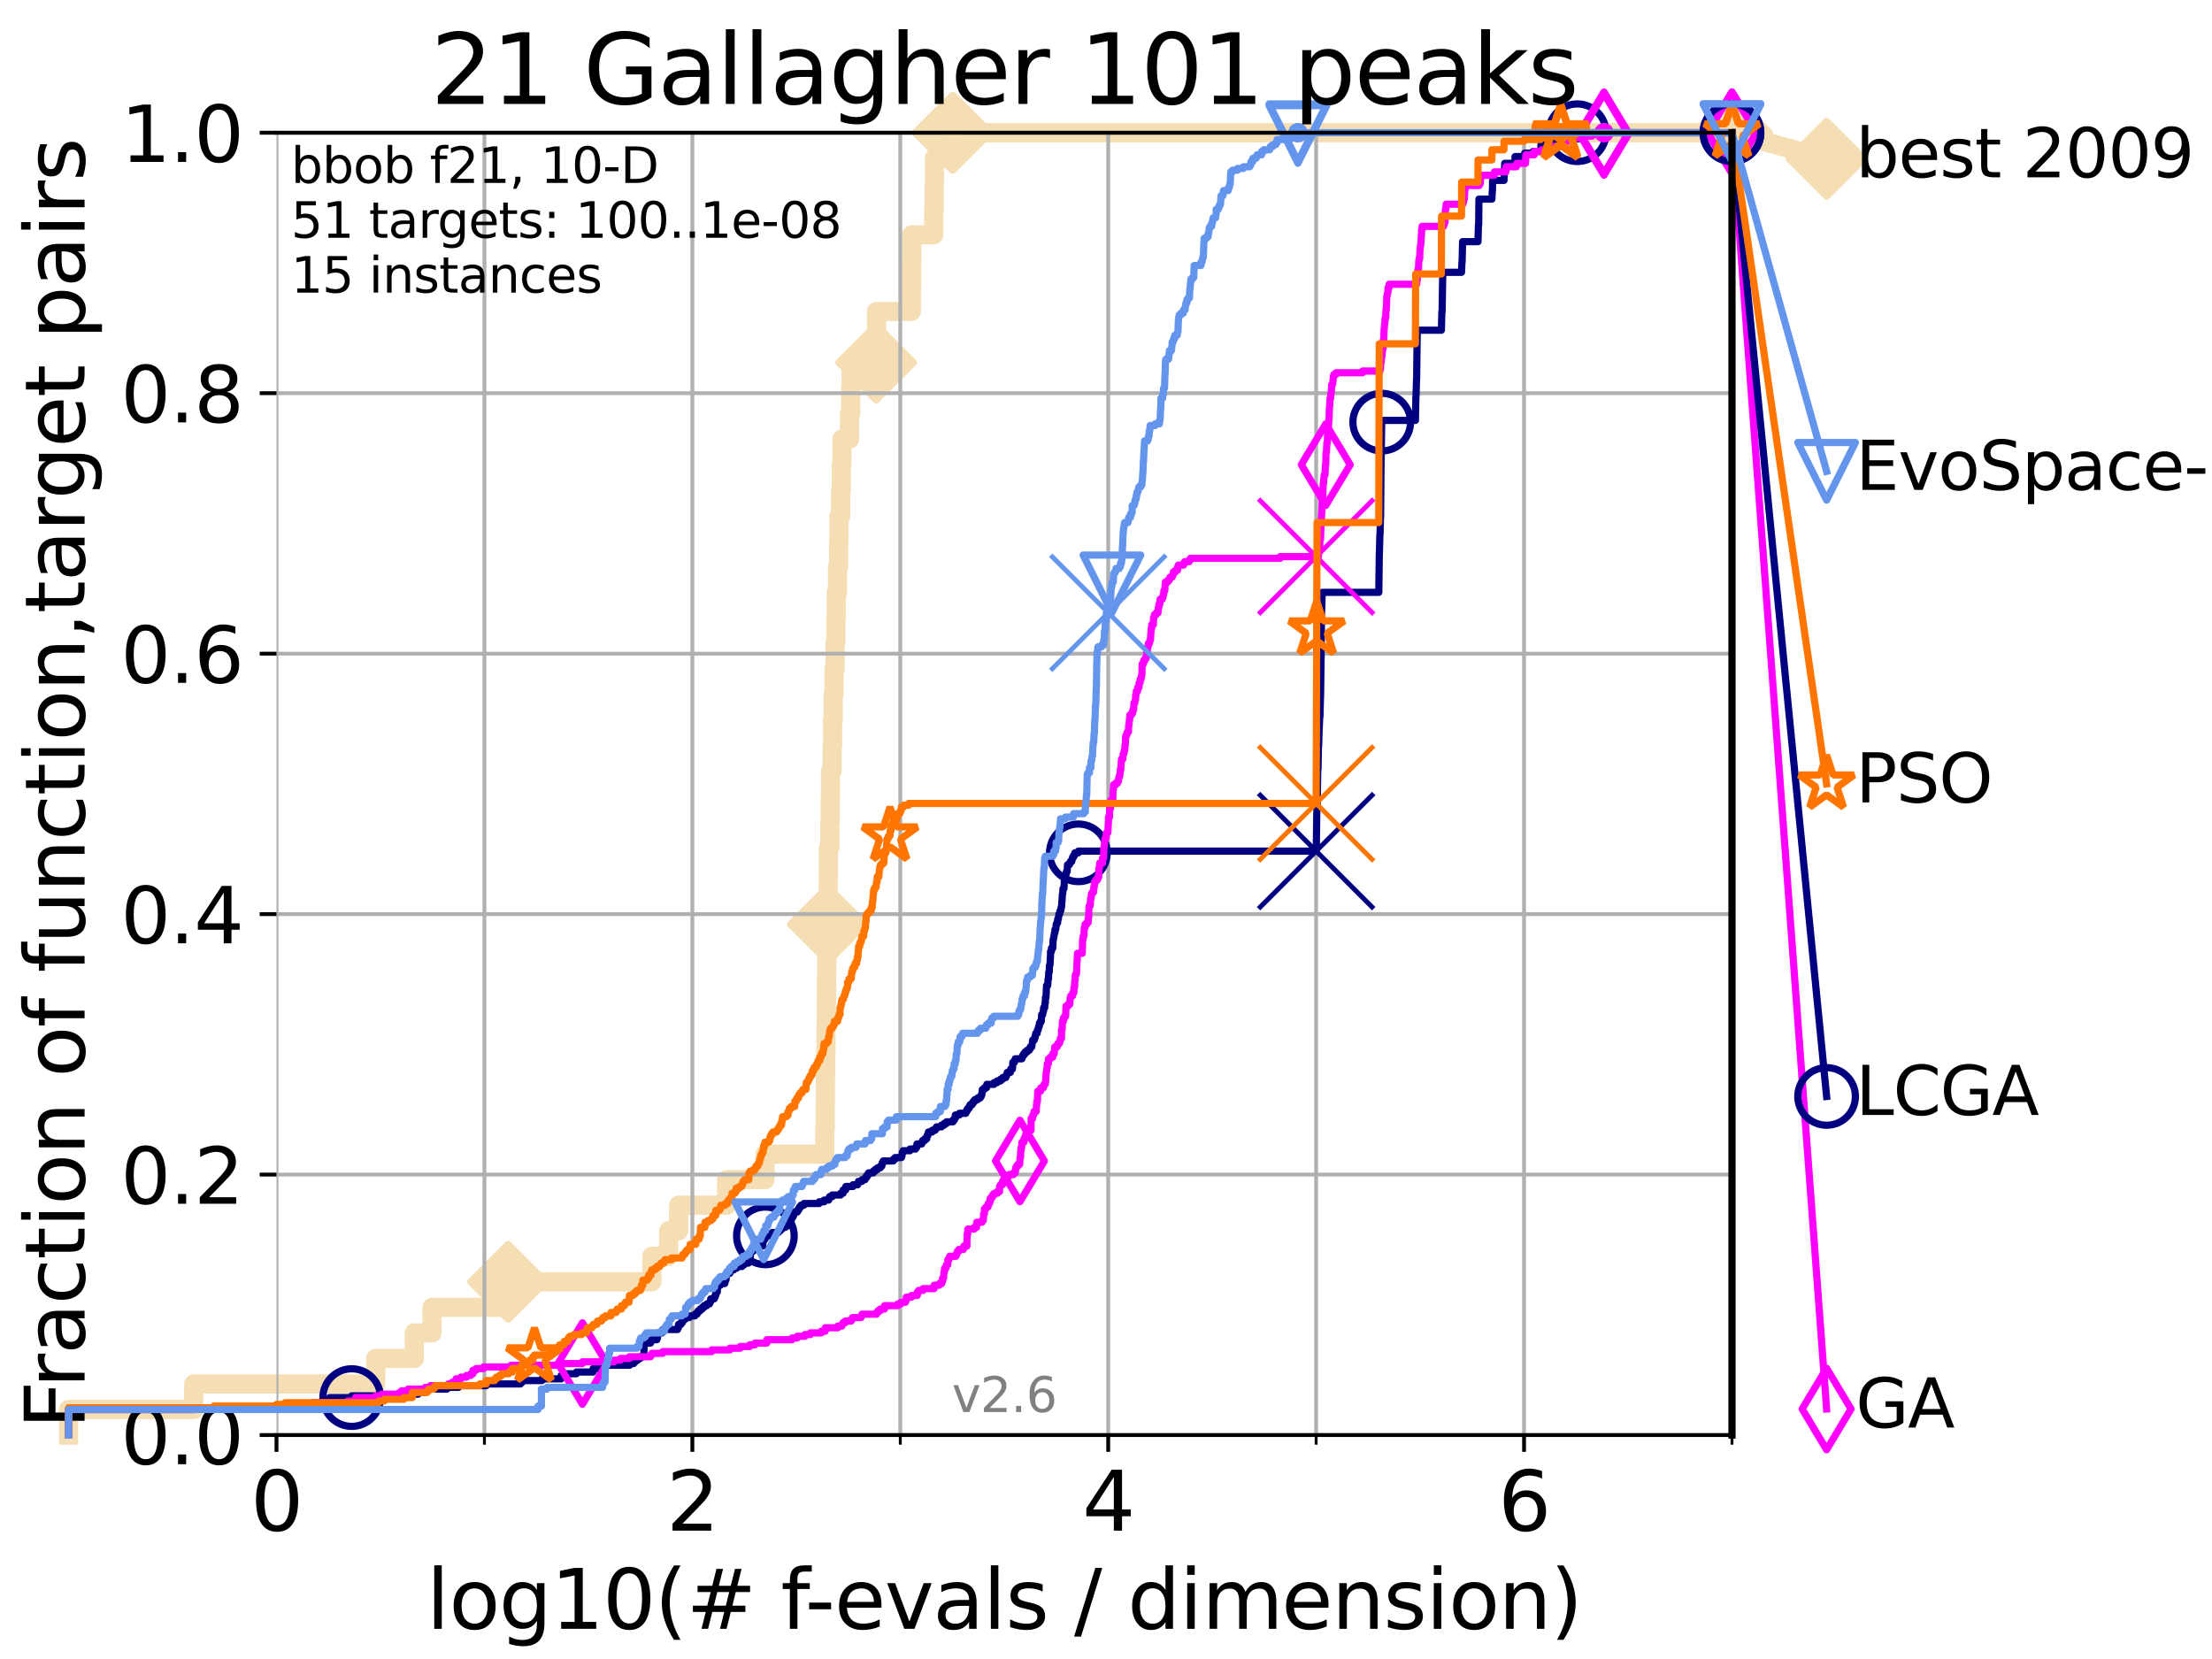 <?xml version="1.0" encoding="utf-8" standalone="no"?>
<!DOCTYPE svg PUBLIC "-//W3C//DTD SVG 1.1//EN"
  "http://www.w3.org/Graphics/SVG/1.1/DTD/svg11.dtd">
<svg xmlns:xlink="http://www.w3.org/1999/xlink" width="460.8pt" height="345.6pt" viewBox="0 0 460.8 345.6" xmlns="http://www.w3.org/2000/svg" version="1.1">
 <defs>
  <style type="text/css">*{stroke-linejoin: round; stroke-linecap: butt}</style>
 </defs>
 <g id="figure_1">
  <g id="patch_1">
   <path d="M 0 345.6 
L 460.8 345.6 
L 460.8 0 
L 0 0 
z
" style="fill: #ffffff"/>
  </g>
  <g id="axes_1">
   <g id="patch_2">
    <path d="M 57.6 298.944 
L 360.806 298.944 
L 360.806 27.648 
L 57.6 27.648 
z
" style="fill: #ffffff"/>
   </g>
   <g id="line2d_1">
    <path d="M 14.285 298.944 
L 14.285 293.624 
L 40.363 293.624 
L 40.363 288.305 
L 78.267 288.305 
L 78.267 282.985 
L 86.307 282.985 
L 86.307 277.666 
L 90.008 277.666 
L 90.008 272.346 
L 105.851 272.346 
L 105.851 267.027 
L 135.806 267.027 
L 135.806 261.707 
L 139.289 261.707 
L 139.289 256.388 
L 141.371 256.388 
L 141.371 251.068 
L 151.375 251.068 
L 151.375 245.749 
L 159.368 245.749 
L 159.368 240.429 
L 171.809 240.429 
L 171.809 235.11 
L 171.917 235.11 
L 171.917 229.79 
L 171.947 229.79 
L 171.947 224.471 
L 171.977 224.471 
L 171.977 219.151 
L 172.067 219.151 
L 172.067 213.832 
L 172.119 213.832 
L 172.119 208.512 
L 172.187 208.512 
L 172.187 203.192 
L 172.23 203.192 
L 172.23 197.873 
L 172.302 197.873 
L 172.302 192.553 
L 172.47 192.553 
L 172.47 187.234 
L 172.524 187.234 
L 172.524 181.914 
L 172.587 181.914 
L 172.587 176.595 
L 172.868 176.595 
L 172.868 171.275 
L 172.958 171.275 
L 172.958 165.956 
L 173.011 165.956 
L 173.011 160.636 
L 173.346 160.636 
L 173.346 155.317 
L 173.442 155.317 
L 173.442 149.997 
L 173.565 149.997 
L 173.565 144.678 
L 173.754 144.678 
L 173.754 139.358 
L 173.957 139.358 
L 173.957 134.039 
L 174.115 134.039 
L 174.115 128.719 
L 174.207 128.719 
L 174.207 123.4 
L 174.473 123.4 
L 174.473 118.08 
L 174.69 118.08 
L 174.69 112.76 
L 174.783 112.76 
L 174.783 107.441 
L 175.135 107.441 
L 175.135 102.121 
L 175.273 102.121 
L 175.273 96.802 
L 175.396 96.802 
L 175.396 91.482 
L 176.965 91.482 
L 176.965 86.163 
L 177.22 86.163 
L 177.22 80.843 
L 177.308 80.843 
L 177.308 75.524 
L 182.519 75.524 
L 182.519 70.204 
L 182.604 70.204 
L 182.604 64.885 
L 189.848 64.885 
L 189.848 59.565 
L 189.893 59.565 
L 189.893 54.246 
L 189.934 54.246 
L 189.934 48.926 
L 194.507 48.926 
L 194.507 43.607 
L 194.6 43.607 
L 194.6 38.287 
L 194.653 38.287 
L 194.653 32.968 
L 198.46 32.968 
L 198.46 27.648 
L 360.806 27.648 
" style="fill: none; stroke: #f5deb3; stroke-width: 4; stroke-linecap: square"/>
   </g>
   <g id="line2d_2">
    <defs>
     <path id="m0b4d1e91e4" d="M 0 7.778 
L 7.778 0 
L 0 -7.778 
L -7.778 0 
z
" style="stroke: #f5deb3; stroke-width: 1.5; stroke-linejoin: miter"/>
    </defs>
    <g>
     <use xlink:href="#m0b4d1e91e4" x="105.851" y="267.027" style="fill: #f5deb3; stroke: #f5deb3; stroke-width: 1.5; stroke-linejoin: miter"/>
     <use xlink:href="#m0b4d1e91e4" x="172.47" y="192.553" style="fill: #f5deb3; stroke: #f5deb3; stroke-width: 1.5; stroke-linejoin: miter"/>
     <use xlink:href="#m0b4d1e91e4" x="182.519" y="75.524" style="fill: #f5deb3; stroke: #f5deb3; stroke-width: 1.5; stroke-linejoin: miter"/>
     <use xlink:href="#m0b4d1e91e4" x="198.46" y="27.648" style="fill: #f5deb3; stroke: #f5deb3; stroke-width: 1.5; stroke-linejoin: miter"/>
     <use xlink:href="#m0b4d1e91e4" x="198.46" y="27.648" style="fill: #f5deb3; stroke: #f5deb3; stroke-width: 1.5; stroke-linejoin: miter"/>
     <use xlink:href="#m0b4d1e91e4" x="360.806" y="27.648" style="fill: #f5deb3; stroke: #f5deb3; stroke-width: 1.5; stroke-linejoin: miter"/>
    </g>
   </g>
   <g id="line2d_3">
    <path style="fill: none; stroke: #f5deb3; stroke-width: 4; stroke-linecap: square"/>
    <g/>
   </g>
   <g id="line2d_4">
    <path d="M 360.806 27.648 
L 380.515 33.074 
" style="fill: none; stroke: #f5deb3; stroke-width: 4; stroke-linecap: square"/>
    <g>
     <use xlink:href="#m0b4d1e91e4" x="360.806" y="27.648" style="fill: #f5deb3; stroke: #f5deb3; stroke-width: 1.5; stroke-linejoin: miter"/>
     <use xlink:href="#m0b4d1e91e4" x="380.515" y="33.074" style="fill: #f5deb3; stroke: #f5deb3; stroke-width: 1.5; stroke-linejoin: miter"/>
    </g>
   </g>
   <g id="matplotlib.axis_1">
    <g id="xtick_1">
     <g id="line2d_5">
      <path d="M 57.6 298.944 
L 57.6 27.648 
" clip-path="url(#p0d706ff79c)" style="fill: none; stroke: #b0b0b0; stroke-width: 0.8; stroke-linecap: square"/>
     </g>
     <g id="line2d_6">
      <defs>
       <path id="m8d49e7bf0b" d="M 0 0 
L 0 3.5 
" style="stroke: #000000; stroke-width: 0.8"/>
      </defs>
      <g>
       <use xlink:href="#m8d49e7bf0b" x="57.6" y="298.944" style="stroke: #000000; stroke-width: 0.8"/>
      </g>
     </g>
     <g id="text_1">
      <!-- 0 -->
      <g transform="translate(52.192 318.861)scale(0.17 -0.17)">
       <defs>
        <path id="DejaVuSans-30" d="M 2034 4250 
Q 1547 4250 1301 3770 
Q 1056 3291 1056 2328 
Q 1056 1369 1301 889 
Q 1547 409 2034 409 
Q 2525 409 2770 889 
Q 3016 1369 3016 2328 
Q 3016 3291 2770 3770 
Q 2525 4250 2034 4250 
z
M 2034 4750 
Q 2819 4750 3233 4129 
Q 3647 3509 3647 2328 
Q 3647 1150 3233 529 
Q 2819 -91 2034 -91 
Q 1250 -91 836 529 
Q 422 1150 422 2328 
Q 422 3509 836 4129 
Q 1250 4750 2034 4750 
z
" transform="scale(0.016)"/>
       </defs>
       <use xlink:href="#DejaVuSans-30"/>
      </g>
     </g>
    </g>
    <g id="xtick_2">
     <g id="line2d_7">
      <path d="M 144.23 298.944 
L 144.23 27.648 
" clip-path="url(#p0d706ff79c)" style="fill: none; stroke: #b0b0b0; stroke-width: 0.8; stroke-linecap: square"/>
     </g>
     <g id="line2d_8">
      <g>
       <use xlink:href="#m8d49e7bf0b" x="144.23" y="298.944" style="stroke: #000000; stroke-width: 0.8"/>
      </g>
     </g>
     <g id="text_2">
      <!-- 2 -->
      <g transform="translate(138.822 318.861)scale(0.17 -0.17)">
       <defs>
        <path id="DejaVuSans-32" d="M 1228 531 
L 3431 531 
L 3431 0 
L 469 0 
L 469 531 
Q 828 903 1448 1529 
Q 2069 2156 2228 2338 
Q 2531 2678 2651 2914 
Q 2772 3150 2772 3378 
Q 2772 3750 2511 3984 
Q 2250 4219 1831 4219 
Q 1534 4219 1204 4116 
Q 875 4013 500 3803 
L 500 4441 
Q 881 4594 1212 4672 
Q 1544 4750 1819 4750 
Q 2544 4750 2975 4387 
Q 3406 4025 3406 3419 
Q 3406 3131 3298 2873 
Q 3191 2616 2906 2266 
Q 2828 2175 2409 1742 
Q 1991 1309 1228 531 
z
" transform="scale(0.016)"/>
       </defs>
       <use xlink:href="#DejaVuSans-32"/>
      </g>
     </g>
    </g>
    <g id="xtick_3">
     <g id="line2d_9">
      <path d="M 230.861 298.944 
L 230.861 27.648 
" clip-path="url(#p0d706ff79c)" style="fill: none; stroke: #b0b0b0; stroke-width: 0.8; stroke-linecap: square"/>
     </g>
     <g id="line2d_10">
      <g>
       <use xlink:href="#m8d49e7bf0b" x="230.861" y="298.944" style="stroke: #000000; stroke-width: 0.8"/>
      </g>
     </g>
     <g id="text_3">
      <!-- 4 -->
      <g transform="translate(225.453 318.861)scale(0.17 -0.17)">
       <defs>
        <path id="DejaVuSans-34" d="M 2419 4116 
L 825 1625 
L 2419 1625 
L 2419 4116 
z
M 2253 4666 
L 3047 4666 
L 3047 1625 
L 3713 1625 
L 3713 1100 
L 3047 1100 
L 3047 0 
L 2419 0 
L 2419 1100 
L 313 1100 
L 313 1709 
L 2253 4666 
z
" transform="scale(0.016)"/>
       </defs>
       <use xlink:href="#DejaVuSans-34"/>
      </g>
     </g>
    </g>
    <g id="xtick_4">
     <g id="line2d_11">
      <path d="M 317.491 298.944 
L 317.491 27.648 
" clip-path="url(#p0d706ff79c)" style="fill: none; stroke: #b0b0b0; stroke-width: 0.8; stroke-linecap: square"/>
     </g>
     <g id="line2d_12">
      <g>
       <use xlink:href="#m8d49e7bf0b" x="317.491" y="298.944" style="stroke: #000000; stroke-width: 0.8"/>
      </g>
     </g>
     <g id="text_4">
      <!-- 6 -->
      <g transform="translate(312.083 318.861)scale(0.17 -0.17)">
       <defs>
        <path id="DejaVuSans-36" d="M 2113 2584 
Q 1688 2584 1439 2293 
Q 1191 2003 1191 1497 
Q 1191 994 1439 701 
Q 1688 409 2113 409 
Q 2538 409 2786 701 
Q 3034 994 3034 1497 
Q 3034 2003 2786 2293 
Q 2538 2584 2113 2584 
z
M 3366 4563 
L 3366 3988 
Q 3128 4100 2886 4159 
Q 2644 4219 2406 4219 
Q 1781 4219 1451 3797 
Q 1122 3375 1075 2522 
Q 1259 2794 1537 2939 
Q 1816 3084 2150 3084 
Q 2853 3084 3261 2657 
Q 3669 2231 3669 1497 
Q 3669 778 3244 343 
Q 2819 -91 2113 -91 
Q 1303 -91 875 529 
Q 447 1150 447 2328 
Q 447 3434 972 4092 
Q 1497 4750 2381 4750 
Q 2619 4750 2861 4703 
Q 3103 4656 3366 4563 
z
" transform="scale(0.016)"/>
       </defs>
       <use xlink:href="#DejaVuSans-36"/>
      </g>
     </g>
    </g>
    <g id="xtick_5">
     <g id="line2d_13">
      <path d="M 100.915 298.944 
L 100.915 27.648 
" clip-path="url(#p0d706ff79c)" style="fill: none; stroke: #b0b0b0; stroke-width: 0.8; stroke-linecap: square"/>
     </g>
     <g id="line2d_14">
      <defs>
       <path id="mc21f047927" d="M 0 0 
L 0 2 
" style="stroke: #000000; stroke-width: 0.6"/>
      </defs>
      <g>
       <use xlink:href="#mc21f047927" x="100.915" y="298.944" style="stroke: #000000; stroke-width: 0.6"/>
      </g>
     </g>
    </g>
    <g id="xtick_6">
     <g id="line2d_15">
      <path d="M 187.546 298.944 
L 187.546 27.648 
" clip-path="url(#p0d706ff79c)" style="fill: none; stroke: #b0b0b0; stroke-width: 0.8; stroke-linecap: square"/>
     </g>
     <g id="line2d_16">
      <g>
       <use xlink:href="#mc21f047927" x="187.546" y="298.944" style="stroke: #000000; stroke-width: 0.6"/>
      </g>
     </g>
    </g>
    <g id="xtick_7">
     <g id="line2d_17">
      <path d="M 274.176 298.944 
L 274.176 27.648 
" clip-path="url(#p0d706ff79c)" style="fill: none; stroke: #b0b0b0; stroke-width: 0.8; stroke-linecap: square"/>
     </g>
     <g id="line2d_18">
      <g>
       <use xlink:href="#mc21f047927" x="274.176" y="298.944" style="stroke: #000000; stroke-width: 0.6"/>
      </g>
     </g>
    </g>
    <g id="xtick_8">
     <g id="line2d_19">
      <path d="M 360.806 298.944 
L 360.806 27.648 
" clip-path="url(#p0d706ff79c)" style="fill: none; stroke: #b0b0b0; stroke-width: 0.8; stroke-linecap: square"/>
     </g>
     <g id="line2d_20">
      <g>
       <use xlink:href="#mc21f047927" x="360.806" y="298.944" style="stroke: #000000; stroke-width: 0.6"/>
      </g>
     </g>
    </g>
    <g id="text_5">
     <!-- log10(# f-evals / dimension) -->
     <g transform="translate(88.823 339.314)scale(0.17 -0.17)">
      <defs>
       <path id="DejaVuSans-6c" d="M 603 4863 
L 1178 4863 
L 1178 0 
L 603 0 
L 603 4863 
z
" transform="scale(0.016)"/>
       <path id="DejaVuSans-6f" d="M 1959 3097 
Q 1497 3097 1228 2736 
Q 959 2375 959 1747 
Q 959 1119 1226 758 
Q 1494 397 1959 397 
Q 2419 397 2687 759 
Q 2956 1122 2956 1747 
Q 2956 2369 2687 2733 
Q 2419 3097 1959 3097 
z
M 1959 3584 
Q 2709 3584 3137 3096 
Q 3566 2609 3566 1747 
Q 3566 888 3137 398 
Q 2709 -91 1959 -91 
Q 1206 -91 779 398 
Q 353 888 353 1747 
Q 353 2609 779 3096 
Q 1206 3584 1959 3584 
z
" transform="scale(0.016)"/>
       <path id="DejaVuSans-67" d="M 2906 1791 
Q 2906 2416 2648 2759 
Q 2391 3103 1925 3103 
Q 1463 3103 1205 2759 
Q 947 2416 947 1791 
Q 947 1169 1205 825 
Q 1463 481 1925 481 
Q 2391 481 2648 825 
Q 2906 1169 2906 1791 
z
M 3481 434 
Q 3481 -459 3084 -895 
Q 2688 -1331 1869 -1331 
Q 1566 -1331 1297 -1286 
Q 1028 -1241 775 -1147 
L 775 -588 
Q 1028 -725 1275 -790 
Q 1522 -856 1778 -856 
Q 2344 -856 2625 -561 
Q 2906 -266 2906 331 
L 2906 616 
Q 2728 306 2450 153 
Q 2172 0 1784 0 
Q 1141 0 747 490 
Q 353 981 353 1791 
Q 353 2603 747 3093 
Q 1141 3584 1784 3584 
Q 2172 3584 2450 3431 
Q 2728 3278 2906 2969 
L 2906 3500 
L 3481 3500 
L 3481 434 
z
" transform="scale(0.016)"/>
       <path id="DejaVuSans-31" d="M 794 531 
L 1825 531 
L 1825 4091 
L 703 3866 
L 703 4441 
L 1819 4666 
L 2450 4666 
L 2450 531 
L 3481 531 
L 3481 0 
L 794 0 
L 794 531 
z
" transform="scale(0.016)"/>
       <path id="DejaVuSans-28" d="M 1984 4856 
Q 1566 4138 1362 3434 
Q 1159 2731 1159 2009 
Q 1159 1288 1364 580 
Q 1569 -128 1984 -844 
L 1484 -844 
Q 1016 -109 783 600 
Q 550 1309 550 2009 
Q 550 2706 781 3412 
Q 1013 4119 1484 4856 
L 1984 4856 
z
" transform="scale(0.016)"/>
       <path id="DejaVuSans-23" d="M 3272 2816 
L 2363 2816 
L 2100 1772 
L 3016 1772 
L 3272 2816 
z
M 2803 4594 
L 2478 3297 
L 3391 3297 
L 3719 4594 
L 4219 4594 
L 3897 3297 
L 4872 3297 
L 4872 2816 
L 3775 2816 
L 3519 1772 
L 4513 1772 
L 4513 1294 
L 3397 1294 
L 3072 0 
L 2572 0 
L 2894 1294 
L 1978 1294 
L 1656 0 
L 1153 0 
L 1478 1294 
L 494 1294 
L 494 1772 
L 1594 1772 
L 1856 2816 
L 850 2816 
L 850 3297 
L 1978 3297 
L 2297 4594 
L 2803 4594 
z
" transform="scale(0.016)"/>
       <path id="DejaVuSans-20" transform="scale(0.016)"/>
       <path id="DejaVuSans-66" d="M 2375 4863 
L 2375 4384 
L 1825 4384 
Q 1516 4384 1395 4259 
Q 1275 4134 1275 3809 
L 1275 3500 
L 2222 3500 
L 2222 3053 
L 1275 3053 
L 1275 0 
L 697 0 
L 697 3053 
L 147 3053 
L 147 3500 
L 697 3500 
L 697 3744 
Q 697 4328 969 4595 
Q 1241 4863 1831 4863 
L 2375 4863 
z
" transform="scale(0.016)"/>
       <path id="DejaVuSans-2d" d="M 313 2009 
L 1997 2009 
L 1997 1497 
L 313 1497 
L 313 2009 
z
" transform="scale(0.016)"/>
       <path id="DejaVuSans-65" d="M 3597 1894 
L 3597 1613 
L 953 1613 
Q 991 1019 1311 708 
Q 1631 397 2203 397 
Q 2534 397 2845 478 
Q 3156 559 3463 722 
L 3463 178 
Q 3153 47 2828 -22 
Q 2503 -91 2169 -91 
Q 1331 -91 842 396 
Q 353 884 353 1716 
Q 353 2575 817 3079 
Q 1281 3584 2069 3584 
Q 2775 3584 3186 3129 
Q 3597 2675 3597 1894 
z
M 3022 2063 
Q 3016 2534 2758 2815 
Q 2500 3097 2075 3097 
Q 1594 3097 1305 2825 
Q 1016 2553 972 2059 
L 3022 2063 
z
" transform="scale(0.016)"/>
       <path id="DejaVuSans-76" d="M 191 3500 
L 800 3500 
L 1894 563 
L 2988 3500 
L 3597 3500 
L 2284 0 
L 1503 0 
L 191 3500 
z
" transform="scale(0.016)"/>
       <path id="DejaVuSans-61" d="M 2194 1759 
Q 1497 1759 1228 1600 
Q 959 1441 959 1056 
Q 959 750 1161 570 
Q 1363 391 1709 391 
Q 2188 391 2477 730 
Q 2766 1069 2766 1631 
L 2766 1759 
L 2194 1759 
z
M 3341 1997 
L 3341 0 
L 2766 0 
L 2766 531 
Q 2569 213 2275 61 
Q 1981 -91 1556 -91 
Q 1019 -91 701 211 
Q 384 513 384 1019 
Q 384 1609 779 1909 
Q 1175 2209 1959 2209 
L 2766 2209 
L 2766 2266 
Q 2766 2663 2505 2880 
Q 2244 3097 1772 3097 
Q 1472 3097 1187 3025 
Q 903 2953 641 2809 
L 641 3341 
Q 956 3463 1253 3523 
Q 1550 3584 1831 3584 
Q 2591 3584 2966 3190 
Q 3341 2797 3341 1997 
z
" transform="scale(0.016)"/>
       <path id="DejaVuSans-73" d="M 2834 3397 
L 2834 2853 
Q 2591 2978 2328 3040 
Q 2066 3103 1784 3103 
Q 1356 3103 1142 2972 
Q 928 2841 928 2578 
Q 928 2378 1081 2264 
Q 1234 2150 1697 2047 
L 1894 2003 
Q 2506 1872 2764 1633 
Q 3022 1394 3022 966 
Q 3022 478 2636 193 
Q 2250 -91 1575 -91 
Q 1294 -91 989 -36 
Q 684 19 347 128 
L 347 722 
Q 666 556 975 473 
Q 1284 391 1588 391 
Q 1994 391 2212 530 
Q 2431 669 2431 922 
Q 2431 1156 2273 1281 
Q 2116 1406 1581 1522 
L 1381 1569 
Q 847 1681 609 1914 
Q 372 2147 372 2553 
Q 372 3047 722 3315 
Q 1072 3584 1716 3584 
Q 2034 3584 2315 3537 
Q 2597 3491 2834 3397 
z
" transform="scale(0.016)"/>
       <path id="DejaVuSans-2f" d="M 1625 4666 
L 2156 4666 
L 531 -594 
L 0 -594 
L 1625 4666 
z
" transform="scale(0.016)"/>
       <path id="DejaVuSans-64" d="M 2906 2969 
L 2906 4863 
L 3481 4863 
L 3481 0 
L 2906 0 
L 2906 525 
Q 2725 213 2448 61 
Q 2172 -91 1784 -91 
Q 1150 -91 751 415 
Q 353 922 353 1747 
Q 353 2572 751 3078 
Q 1150 3584 1784 3584 
Q 2172 3584 2448 3432 
Q 2725 3281 2906 2969 
z
M 947 1747 
Q 947 1113 1208 752 
Q 1469 391 1925 391 
Q 2381 391 2643 752 
Q 2906 1113 2906 1747 
Q 2906 2381 2643 2742 
Q 2381 3103 1925 3103 
Q 1469 3103 1208 2742 
Q 947 2381 947 1747 
z
" transform="scale(0.016)"/>
       <path id="DejaVuSans-69" d="M 603 3500 
L 1178 3500 
L 1178 0 
L 603 0 
L 603 3500 
z
M 603 4863 
L 1178 4863 
L 1178 4134 
L 603 4134 
L 603 4863 
z
" transform="scale(0.016)"/>
       <path id="DejaVuSans-6d" d="M 3328 2828 
Q 3544 3216 3844 3400 
Q 4144 3584 4550 3584 
Q 5097 3584 5394 3201 
Q 5691 2819 5691 2113 
L 5691 0 
L 5113 0 
L 5113 2094 
Q 5113 2597 4934 2840 
Q 4756 3084 4391 3084 
Q 3944 3084 3684 2787 
Q 3425 2491 3425 1978 
L 3425 0 
L 2847 0 
L 2847 2094 
Q 2847 2600 2669 2842 
Q 2491 3084 2119 3084 
Q 1678 3084 1418 2786 
Q 1159 2488 1159 1978 
L 1159 0 
L 581 0 
L 581 3500 
L 1159 3500 
L 1159 2956 
Q 1356 3278 1631 3431 
Q 1906 3584 2284 3584 
Q 2666 3584 2933 3390 
Q 3200 3197 3328 2828 
z
" transform="scale(0.016)"/>
       <path id="DejaVuSans-6e" d="M 3513 2113 
L 3513 0 
L 2938 0 
L 2938 2094 
Q 2938 2591 2744 2837 
Q 2550 3084 2163 3084 
Q 1697 3084 1428 2787 
Q 1159 2491 1159 1978 
L 1159 0 
L 581 0 
L 581 3500 
L 1159 3500 
L 1159 2956 
Q 1366 3272 1645 3428 
Q 1925 3584 2291 3584 
Q 2894 3584 3203 3211 
Q 3513 2838 3513 2113 
z
" transform="scale(0.016)"/>
       <path id="DejaVuSans-29" d="M 513 4856 
L 1013 4856 
Q 1481 4119 1714 3412 
Q 1947 2706 1947 2009 
Q 1947 1309 1714 600 
Q 1481 -109 1013 -844 
L 513 -844 
Q 928 -128 1133 580 
Q 1338 1288 1338 2009 
Q 1338 2731 1133 3434 
Q 928 4138 513 4856 
z
" transform="scale(0.016)"/>
      </defs>
      <use xlink:href="#DejaVuSans-6c"/>
      <use xlink:href="#DejaVuSans-6f" x="27.783"/>
      <use xlink:href="#DejaVuSans-67" x="88.965"/>
      <use xlink:href="#DejaVuSans-31" x="152.441"/>
      <use xlink:href="#DejaVuSans-30" x="216.064"/>
      <use xlink:href="#DejaVuSans-28" x="279.688"/>
      <use xlink:href="#DejaVuSans-23" x="318.701"/>
      <use xlink:href="#DejaVuSans-20" x="402.49"/>
      <use xlink:href="#DejaVuSans-66" x="434.277"/>
      <use xlink:href="#DejaVuSans-2d" x="463.982"/>
      <use xlink:href="#DejaVuSans-65" x="500.066"/>
      <use xlink:href="#DejaVuSans-76" x="561.59"/>
      <use xlink:href="#DejaVuSans-61" x="620.77"/>
      <use xlink:href="#DejaVuSans-6c" x="682.049"/>
      <use xlink:href="#DejaVuSans-73" x="709.832"/>
      <use xlink:href="#DejaVuSans-20" x="761.932"/>
      <use xlink:href="#DejaVuSans-2f" x="793.719"/>
      <use xlink:href="#DejaVuSans-20" x="827.41"/>
      <use xlink:href="#DejaVuSans-64" x="859.197"/>
      <use xlink:href="#DejaVuSans-69" x="922.674"/>
      <use xlink:href="#DejaVuSans-6d" x="950.457"/>
      <use xlink:href="#DejaVuSans-65" x="1047.869"/>
      <use xlink:href="#DejaVuSans-6e" x="1109.393"/>
      <use xlink:href="#DejaVuSans-73" x="1172.771"/>
      <use xlink:href="#DejaVuSans-69" x="1224.871"/>
      <use xlink:href="#DejaVuSans-6f" x="1252.654"/>
      <use xlink:href="#DejaVuSans-6e" x="1313.836"/>
      <use xlink:href="#DejaVuSans-29" x="1377.215"/>
     </g>
    </g>
   </g>
   <g id="matplotlib.axis_2">
    <g id="ytick_1">
     <g id="line2d_21">
      <path d="M 57.6 298.944 
L 360.806 298.944 
" clip-path="url(#p0d706ff79c)" style="fill: none; stroke: #b0b0b0; stroke-width: 0.8; stroke-linecap: square"/>
     </g>
     <g id="line2d_22">
      <defs>
       <path id="m7141766445" d="M 0 0 
L -3.5 0 
" style="stroke: #000000; stroke-width: 0.8"/>
      </defs>
      <g>
       <use xlink:href="#m7141766445" x="57.6" y="298.944" style="stroke: #000000; stroke-width: 0.8"/>
      </g>
     </g>
     <g id="text_6">
      <!-- 0.0 -->
      <g transform="translate(25.155 305.023)scale(0.16 -0.16)">
       <defs>
        <path id="DejaVuSans-2e" d="M 684 794 
L 1344 794 
L 1344 0 
L 684 0 
L 684 794 
z
" transform="scale(0.016)"/>
       </defs>
       <use xlink:href="#DejaVuSans-30"/>
       <use xlink:href="#DejaVuSans-2e" x="63.623"/>
       <use xlink:href="#DejaVuSans-30" x="95.41"/>
      </g>
     </g>
    </g>
    <g id="ytick_2">
     <g id="line2d_23">
      <path d="M 57.6 244.685 
L 360.806 244.685 
" clip-path="url(#p0d706ff79c)" style="fill: none; stroke: #b0b0b0; stroke-width: 0.8; stroke-linecap: square"/>
     </g>
     <g id="line2d_24">
      <g>
       <use xlink:href="#m7141766445" x="57.6" y="244.685" style="stroke: #000000; stroke-width: 0.8"/>
      </g>
     </g>
     <g id="text_7">
      <!-- 0.2 -->
      <g transform="translate(25.155 250.764)scale(0.16 -0.16)">
       <use xlink:href="#DejaVuSans-30"/>
       <use xlink:href="#DejaVuSans-2e" x="63.623"/>
       <use xlink:href="#DejaVuSans-32" x="95.41"/>
      </g>
     </g>
    </g>
    <g id="ytick_3">
     <g id="line2d_25">
      <path d="M 57.6 190.426 
L 360.806 190.426 
" clip-path="url(#p0d706ff79c)" style="fill: none; stroke: #b0b0b0; stroke-width: 0.8; stroke-linecap: square"/>
     </g>
     <g id="line2d_26">
      <g>
       <use xlink:href="#m7141766445" x="57.6" y="190.426" style="stroke: #000000; stroke-width: 0.8"/>
      </g>
     </g>
     <g id="text_8">
      <!-- 0.4 -->
      <g transform="translate(25.155 196.504)scale(0.16 -0.16)">
       <use xlink:href="#DejaVuSans-30"/>
       <use xlink:href="#DejaVuSans-2e" x="63.623"/>
       <use xlink:href="#DejaVuSans-34" x="95.41"/>
      </g>
     </g>
    </g>
    <g id="ytick_4">
     <g id="line2d_27">
      <path d="M 57.6 136.166 
L 360.806 136.166 
" clip-path="url(#p0d706ff79c)" style="fill: none; stroke: #b0b0b0; stroke-width: 0.8; stroke-linecap: square"/>
     </g>
     <g id="line2d_28">
      <g>
       <use xlink:href="#m7141766445" x="57.6" y="136.166" style="stroke: #000000; stroke-width: 0.8"/>
      </g>
     </g>
     <g id="text_9">
      <!-- 0.6 -->
      <g transform="translate(25.155 142.245)scale(0.16 -0.16)">
       <use xlink:href="#DejaVuSans-30"/>
       <use xlink:href="#DejaVuSans-2e" x="63.623"/>
       <use xlink:href="#DejaVuSans-36" x="95.41"/>
      </g>
     </g>
    </g>
    <g id="ytick_5">
     <g id="line2d_29">
      <path d="M 57.6 81.907 
L 360.806 81.907 
" clip-path="url(#p0d706ff79c)" style="fill: none; stroke: #b0b0b0; stroke-width: 0.8; stroke-linecap: square"/>
     </g>
     <g id="line2d_30">
      <g>
       <use xlink:href="#m7141766445" x="57.6" y="81.907" style="stroke: #000000; stroke-width: 0.8"/>
      </g>
     </g>
     <g id="text_10">
      <!-- 0.8 -->
      <g transform="translate(25.155 87.986)scale(0.16 -0.16)">
       <defs>
        <path id="DejaVuSans-38" d="M 2034 2216 
Q 1584 2216 1326 1975 
Q 1069 1734 1069 1313 
Q 1069 891 1326 650 
Q 1584 409 2034 409 
Q 2484 409 2743 651 
Q 3003 894 3003 1313 
Q 3003 1734 2745 1975 
Q 2488 2216 2034 2216 
z
M 1403 2484 
Q 997 2584 770 2862 
Q 544 3141 544 3541 
Q 544 4100 942 4425 
Q 1341 4750 2034 4750 
Q 2731 4750 3128 4425 
Q 3525 4100 3525 3541 
Q 3525 3141 3298 2862 
Q 3072 2584 2669 2484 
Q 3125 2378 3379 2068 
Q 3634 1759 3634 1313 
Q 3634 634 3220 271 
Q 2806 -91 2034 -91 
Q 1263 -91 848 271 
Q 434 634 434 1313 
Q 434 1759 690 2068 
Q 947 2378 1403 2484 
z
M 1172 3481 
Q 1172 3119 1398 2916 
Q 1625 2713 2034 2713 
Q 2441 2713 2670 2916 
Q 2900 3119 2900 3481 
Q 2900 3844 2670 4047 
Q 2441 4250 2034 4250 
Q 1625 4250 1398 4047 
Q 1172 3844 1172 3481 
z
" transform="scale(0.016)"/>
       </defs>
       <use xlink:href="#DejaVuSans-30"/>
       <use xlink:href="#DejaVuSans-2e" x="63.623"/>
       <use xlink:href="#DejaVuSans-38" x="95.41"/>
      </g>
     </g>
    </g>
    <g id="ytick_6">
     <g id="line2d_31">
      <path d="M 57.6 27.648 
L 360.806 27.648 
" clip-path="url(#p0d706ff79c)" style="fill: none; stroke: #b0b0b0; stroke-width: 0.8; stroke-linecap: square"/>
     </g>
     <g id="line2d_32">
      <g>
       <use xlink:href="#m7141766445" x="57.6" y="27.648" style="stroke: #000000; stroke-width: 0.8"/>
      </g>
     </g>
     <g id="text_11">
      <!-- 1.0 -->
      <g transform="translate(25.155 33.727)scale(0.16 -0.16)">
       <use xlink:href="#DejaVuSans-31"/>
       <use xlink:href="#DejaVuSans-2e" x="63.623"/>
       <use xlink:href="#DejaVuSans-30" x="95.41"/>
      </g>
     </g>
    </g>
    <g id="text_12">
     <!-- Fraction of function,target pairs -->
     <g transform="translate(17.62 297.681)rotate(-90)scale(0.17 -0.17)">
      <defs>
       <path id="DejaVuSans-46" d="M 628 4666 
L 3309 4666 
L 3309 4134 
L 1259 4134 
L 1259 2759 
L 3109 2759 
L 3109 2228 
L 1259 2228 
L 1259 0 
L 628 0 
L 628 4666 
z
" transform="scale(0.016)"/>
       <path id="DejaVuSans-72" d="M 2631 2963 
Q 2534 3019 2420 3045 
Q 2306 3072 2169 3072 
Q 1681 3072 1420 2755 
Q 1159 2438 1159 1844 
L 1159 0 
L 581 0 
L 581 3500 
L 1159 3500 
L 1159 2956 
Q 1341 3275 1631 3429 
Q 1922 3584 2338 3584 
Q 2397 3584 2469 3576 
Q 2541 3569 2628 3553 
L 2631 2963 
z
" transform="scale(0.016)"/>
       <path id="DejaVuSans-63" d="M 3122 3366 
L 3122 2828 
Q 2878 2963 2633 3030 
Q 2388 3097 2138 3097 
Q 1578 3097 1268 2742 
Q 959 2388 959 1747 
Q 959 1106 1268 751 
Q 1578 397 2138 397 
Q 2388 397 2633 464 
Q 2878 531 3122 666 
L 3122 134 
Q 2881 22 2623 -34 
Q 2366 -91 2075 -91 
Q 1284 -91 818 406 
Q 353 903 353 1747 
Q 353 2603 823 3093 
Q 1294 3584 2113 3584 
Q 2378 3584 2631 3529 
Q 2884 3475 3122 3366 
z
" transform="scale(0.016)"/>
       <path id="DejaVuSans-74" d="M 1172 4494 
L 1172 3500 
L 2356 3500 
L 2356 3053 
L 1172 3053 
L 1172 1153 
Q 1172 725 1289 603 
Q 1406 481 1766 481 
L 2356 481 
L 2356 0 
L 1766 0 
Q 1100 0 847 248 
Q 594 497 594 1153 
L 594 3053 
L 172 3053 
L 172 3500 
L 594 3500 
L 594 4494 
L 1172 4494 
z
" transform="scale(0.016)"/>
       <path id="DejaVuSans-75" d="M 544 1381 
L 544 3500 
L 1119 3500 
L 1119 1403 
Q 1119 906 1312 657 
Q 1506 409 1894 409 
Q 2359 409 2629 706 
Q 2900 1003 2900 1516 
L 2900 3500 
L 3475 3500 
L 3475 0 
L 2900 0 
L 2900 538 
Q 2691 219 2414 64 
Q 2138 -91 1772 -91 
Q 1169 -91 856 284 
Q 544 659 544 1381 
z
M 1991 3584 
L 1991 3584 
z
" transform="scale(0.016)"/>
       <path id="DejaVuSans-2c" d="M 750 794 
L 1409 794 
L 1409 256 
L 897 -744 
L 494 -744 
L 750 256 
L 750 794 
z
" transform="scale(0.016)"/>
       <path id="DejaVuSans-70" d="M 1159 525 
L 1159 -1331 
L 581 -1331 
L 581 3500 
L 1159 3500 
L 1159 2969 
Q 1341 3281 1617 3432 
Q 1894 3584 2278 3584 
Q 2916 3584 3314 3078 
Q 3713 2572 3713 1747 
Q 3713 922 3314 415 
Q 2916 -91 2278 -91 
Q 1894 -91 1617 61 
Q 1341 213 1159 525 
z
M 3116 1747 
Q 3116 2381 2855 2742 
Q 2594 3103 2138 3103 
Q 1681 3103 1420 2742 
Q 1159 2381 1159 1747 
Q 1159 1113 1420 752 
Q 1681 391 2138 391 
Q 2594 391 2855 752 
Q 3116 1113 3116 1747 
z
" transform="scale(0.016)"/>
      </defs>
      <use xlink:href="#DejaVuSans-46"/>
      <use xlink:href="#DejaVuSans-72" x="50.27"/>
      <use xlink:href="#DejaVuSans-61" x="91.383"/>
      <use xlink:href="#DejaVuSans-63" x="152.662"/>
      <use xlink:href="#DejaVuSans-74" x="207.643"/>
      <use xlink:href="#DejaVuSans-69" x="246.852"/>
      <use xlink:href="#DejaVuSans-6f" x="274.635"/>
      <use xlink:href="#DejaVuSans-6e" x="335.816"/>
      <use xlink:href="#DejaVuSans-20" x="399.195"/>
      <use xlink:href="#DejaVuSans-6f" x="430.982"/>
      <use xlink:href="#DejaVuSans-66" x="492.164"/>
      <use xlink:href="#DejaVuSans-20" x="527.369"/>
      <use xlink:href="#DejaVuSans-66" x="559.156"/>
      <use xlink:href="#DejaVuSans-75" x="594.361"/>
      <use xlink:href="#DejaVuSans-6e" x="657.74"/>
      <use xlink:href="#DejaVuSans-63" x="721.119"/>
      <use xlink:href="#DejaVuSans-74" x="776.1"/>
      <use xlink:href="#DejaVuSans-69" x="815.309"/>
      <use xlink:href="#DejaVuSans-6f" x="843.092"/>
      <use xlink:href="#DejaVuSans-6e" x="904.273"/>
      <use xlink:href="#DejaVuSans-2c" x="967.652"/>
      <use xlink:href="#DejaVuSans-74" x="999.439"/>
      <use xlink:href="#DejaVuSans-61" x="1038.648"/>
      <use xlink:href="#DejaVuSans-72" x="1099.928"/>
      <use xlink:href="#DejaVuSans-67" x="1139.291"/>
      <use xlink:href="#DejaVuSans-65" x="1202.768"/>
      <use xlink:href="#DejaVuSans-74" x="1264.291"/>
      <use xlink:href="#DejaVuSans-20" x="1303.5"/>
      <use xlink:href="#DejaVuSans-70" x="1335.287"/>
      <use xlink:href="#DejaVuSans-61" x="1398.764"/>
      <use xlink:href="#DejaVuSans-69" x="1460.043"/>
      <use xlink:href="#DejaVuSans-72" x="1487.826"/>
      <use xlink:href="#DejaVuSans-73" x="1528.939"/>
     </g>
    </g>
   </g>
   <g id="line2d_33">
    <defs>
     <path id="mc54c03b4c1" d="M 0 1.5 
C 0.398 1.5 0.779 1.342 1.061 1.061 
C 1.342 0.779 1.5 0.398 1.5 0 
C 1.5 -0.398 1.342 -0.779 1.061 -1.061 
C 0.779 -1.342 0.398 -1.5 0 -1.5 
C -0.398 -1.5 -0.779 -1.342 -1.061 -1.061 
C -1.342 -0.779 -1.5 -0.398 -1.5 0 
C -1.5 0.398 -1.342 0.779 -1.061 1.061 
C -0.779 1.342 -0.398 1.5 0 1.5 
z
" style="stroke: #f5deb3"/>
    </defs>
    <g>
     <use xlink:href="#mc54c03b4c1" x="198.46" y="27.648" style="fill: #f5deb3; stroke: #f5deb3"/>
     <use xlink:href="#mc54c03b4c1" x="198.46" y="27.648" style="fill: #f5deb3; stroke: #f5deb3"/>
    </g>
   </g>
   <g id="line2d_34">
    <defs>
     <path id="m6129638596" d="M 0 1.5 
C 0.398 1.5 0.779 1.342 1.061 1.061 
C 1.342 0.779 1.5 0.398 1.5 0 
C 1.5 -0.398 1.342 -0.779 1.061 -1.061 
C 0.779 -1.342 0.398 -1.5 0 -1.5 
C -0.398 -1.5 -0.779 -1.342 -1.061 -1.061 
C -1.342 -0.779 -1.5 -0.398 -1.5 0 
C -1.5 0.398 -1.342 0.779 -1.061 1.061 
C -0.779 1.342 -0.398 1.5 0 1.5 
z
" style="stroke: #000080"/>
    </defs>
    <g>
     <use xlink:href="#m6129638596" x="328.574" y="27.648" style="fill: #000080; stroke: #000080"/>
     <use xlink:href="#m6129638596" x="328.574" y="27.648" style="fill: #000080; stroke: #000080"/>
    </g>
   </g>
   <g id="line2d_35">
    <path d="M 14.285 298.944 
L 14.285 293.624 
L 40.363 293.624 
L 40.363 293.27 
L 61.03 293.27 
L 61.03 292.915 
L 65.227 292.915 
L 65.227 292.561 
L 66.441 292.561 
L 66.441 292.206 
L 68.657 292.206 
L 68.657 291.142 
L 73.268 291.142 
L 73.268 290.787 
L 85.894 290.787 
L 85.894 290.433 
L 87.108 290.433 
L 87.108 290.078 
L 88.249 290.078 
L 88.249 289.369 
L 93.099 289.369 
L 93.099 289.014 
L 95.503 289.014 
L 95.503 288.66 
L 101.288 288.66 
L 101.288 288.305 
L 108.417 288.305 
L 108.417 287.95 
L 108.792 287.95 
L 108.792 287.596 
L 112.89 287.596 
L 112.89 287.241 
L 116.908 287.241 
L 116.908 286.532 
L 117.227 286.532 
L 117.227 286.177 
L 120.081 286.177 
L 120.081 285.822 
L 123.545 285.822 
L 123.545 285.113 
L 124.642 285.113 
L 124.642 284.759 
L 125.979 284.759 
L 125.979 284.404 
L 131.154 284.404 
L 131.154 284.049 
L 132.001 284.049 
L 132.001 283.695 
L 132.358 283.695 
L 132.358 283.34 
L 132.847 283.34 
L 132.847 282.985 
L 133.357 282.985 
L 133.357 282.631 
L 134.113 282.631 
L 134.177 280.148 
L 134.337 280.148 
L 134.337 279.794 
L 135.509 279.794 
L 135.509 279.439 
L 135.717 279.439 
L 135.717 279.084 
L 136.837 279.084 
L 136.837 278.73 
L 136.975 278.73 
L 136.975 278.021 
L 137.113 278.021 
L 137.113 277.666 
L 137.893 277.666 
L 137.893 277.311 
L 138.129 277.311 
L 138.129 276.957 
L 141.151 276.957 
L 141.151 276.602 
L 141.327 276.602 
L 141.349 275.893 
L 141.847 275.893 
L 141.847 275.538 
L 142.144 275.538 
L 142.144 275.183 
L 142.332 275.183 
L 142.332 274.829 
L 142.743 274.829 
L 142.743 274.474 
L 143.599 274.474 
L 143.599 274.12 
L 144.768 274.12 
L 144.768 273.765 
L 145.202 273.765 
L 145.202 273.41 
L 145.45 273.41 
L 145.45 273.056 
L 145.852 273.056 
L 145.852 272.701 
L 146.278 272.701 
L 146.278 272.346 
L 146.662 272.346 
L 146.662 271.992 
L 147.232 271.992 
L 147.232 271.637 
L 147.801 271.637 
L 147.801 271.282 
L 148.002 271.282 
L 148.048 270.573 
L 148.786 270.573 
L 148.786 270.219 
L 148.962 270.219 
L 148.962 269.864 
L 149.108 269.864 
L 149.122 269.155 
L 149.425 269.155 
L 149.496 267.736 
L 150.07 267.736 
L 150.07 267.381 
L 150.998 267.381 
L 151.038 266.672 
L 151.233 266.672 
L 151.336 265.608 
L 151.465 265.608 
L 151.465 265.254 
L 152.045 265.254 
L 152.095 264.544 
L 152.835 264.544 
L 152.835 264.19 
L 153.456 264.19 
L 153.456 263.835 
L 154.574 263.835 
L 154.574 263.48 
L 155.024 263.48 
L 155.024 263.126 
L 155.915 263.126 
L 155.945 262.417 
L 156.265 262.417 
L 156.364 260.643 
L 156.918 260.643 
L 156.985 259.934 
L 157.185 259.934 
L 157.185 259.579 
L 158.908 259.579 
L 158.951 258.516 
L 159.105 258.516 
L 159.105 258.161 
L 159.368 258.161 
L 159.443 257.452 
L 160.11 257.452 
L 160.11 257.097 
L 160.863 257.097 
L 160.863 256.742 
L 162.169 256.742 
L 162.169 256.388 
L 162.556 256.388 
L 162.556 256.033 
L 162.929 256.033 
L 162.929 255.678 
L 163.626 255.678 
L 163.626 255.324 
L 164.318 255.324 
L 164.318 254.969 
L 164.765 254.969 
L 164.859 253.905 
L 164.878 253.905 
L 164.878 253.551 
L 165.183 253.551 
L 165.183 253.196 
L 165.343 253.196 
L 165.349 252.487 
L 166.099 252.487 
L 166.099 252.132 
L 166.339 252.132 
L 166.339 251.778 
L 166.553 251.778 
L 166.553 251.423 
L 166.832 251.423 
L 166.832 251.068 
L 167.461 251.068 
L 167.461 250.714 
L 170.649 250.714 
L 170.649 250.359 
L 171.669 250.359 
L 171.669 250.004 
L 172.624 250.004 
L 172.624 249.65 
L 172.798 249.65 
L 172.798 249.295 
L 173.362 249.295 
L 173.362 248.94 
L 175.106 248.94 
L 175.106 248.586 
L 175.617 248.586 
L 175.656 247.877 
L 176.176 247.877 
L 176.2 247.167 
L 177.687 247.167 
L 177.687 246.813 
L 178.665 246.813 
L 178.665 246.458 
L 178.812 246.458 
L 178.812 246.103 
L 179.566 246.103 
L 179.566 245.749 
L 180.202 245.749 
L 180.202 245.394 
L 180.445 245.394 
L 180.445 245.039 
L 180.696 245.039 
L 180.696 244.685 
L 180.946 244.685 
L 180.946 244.33 
L 181.897 244.33 
L 181.897 243.976 
L 182.301 243.976 
L 182.301 243.621 
L 182.809 243.621 
L 182.809 243.266 
L 183.4 243.266 
L 183.4 242.912 
L 183.709 242.912 
L 183.789 242.202 
L 183.993 242.202 
L 183.993 241.848 
L 186.085 241.848 
L 186.085 241.493 
L 186.464 241.493 
L 186.464 241.138 
L 187.792 241.138 
L 187.792 240.784 
L 187.907 240.784 
L 187.962 240.075 
L 188.131 240.075 
L 188.131 239.72 
L 189.561 239.72 
L 189.561 239.365 
L 190.731 239.365 
L 190.731 239.011 
L 190.989 239.011 
L 191.015 238.301 
L 192.018 238.301 
L 192.018 237.947 
L 192.194 237.947 
L 192.194 237.592 
L 192.645 237.592 
L 192.645 237.237 
L 193.051 237.237 
L 193.131 236.528 
L 193.302 236.528 
L 193.396 235.819 
L 194.18 235.819 
L 194.18 235.464 
L 194.792 235.464 
L 194.792 235.11 
L 195.093 235.11 
L 195.093 234.755 
L 196.102 234.755 
L 196.102 234.4 
L 196.674 234.4 
L 196.674 234.046 
L 197.169 234.046 
L 197.169 233.691 
L 198.531 233.691 
L 198.531 233.336 
L 198.79 233.336 
L 198.79 232.982 
L 199.011 232.982 
L 199.011 232.273 
L 199.85 232.273 
L 199.85 231.918 
L 201.196 231.918 
L 201.196 231.563 
L 201.406 231.563 
L 201.406 231.209 
L 201.626 231.209 
L 201.626 230.854 
L 201.919 230.854 
L 201.919 230.499 
L 202.073 230.499 
L 202.073 230.145 
L 202.493 230.145 
L 202.493 229.79 
L 202.753 229.79 
L 202.753 229.435 
L 203.05 229.435 
L 203.05 229.081 
L 203.647 229.081 
L 203.647 228.726 
L 204.201 228.726 
L 204.201 228.372 
L 204.425 228.372 
L 204.425 228.017 
L 204.553 228.017 
L 204.644 226.953 
L 205.046 226.953 
L 205.046 226.598 
L 205.508 226.598 
L 205.572 225.889 
L 207.073 225.889 
L 207.073 225.534 
L 207.711 225.534 
L 207.711 225.18 
L 208.425 225.18 
L 208.425 224.825 
L 208.875 224.825 
L 208.875 224.471 
L 209.531 224.471 
L 209.531 224.116 
L 209.702 224.116 
L 209.702 223.761 
L 209.829 223.761 
L 209.829 223.407 
L 210.475 223.407 
L 210.55 222.697 
L 210.916 222.697 
L 211.004 221.279 
L 211.349 221.279 
L 211.349 220.924 
L 211.485 220.924 
L 211.485 220.57 
L 212.883 220.57 
L 212.883 220.215 
L 213.031 220.215 
L 213.031 219.86 
L 213.278 219.86 
L 213.278 219.506 
L 213.534 219.506 
L 213.534 219.151 
L 213.966 219.151 
L 213.966 218.796 
L 214.423 218.796 
L 214.423 218.442 
L 214.626 218.442 
L 214.626 218.087 
L 214.927 218.087 
L 215.026 217.378 
L 215.047 217.378 
L 215.121 216.669 
L 215.454 216.669 
L 215.454 216.314 
L 215.595 216.314 
L 215.688 215.605 
L 215.768 215.605 
L 215.768 215.25 
L 216.06 215.25 
L 216.117 214.541 
L 216.273 214.541 
L 216.354 213.832 
L 216.505 213.832 
L 216.537 213.122 
L 216.73 213.122 
L 216.73 212.768 
L 216.921 212.768 
L 216.996 211.349 
L 217.214 211.349 
L 217.311 210.64 
L 217.387 210.64 
L 217.404 209.931 
L 217.627 209.931 
L 217.703 208.867 
L 217.765 208.867 
L 217.784 207.803 
L 217.893 207.803 
L 217.996 205.675 
L 218.009 205.675 
L 218.009 205.32 
L 218.256 205.32 
L 218.337 203.902 
L 218.415 203.902 
L 218.48 202.483 
L 218.573 202.483 
L 218.623 201.065 
L 218.724 201.065 
L 218.821 199.291 
L 218.836 199.291 
L 218.847 198.228 
L 219.028 198.228 
L 219.028 197.518 
L 219.313 197.518 
L 219.381 195.745 
L 219.449 195.745 
L 219.53 195.036 
L 219.579 195.036 
L 219.658 194.327 
L 219.771 194.327 
L 219.773 193.617 
L 219.928 193.617 
L 220.029 192.553 
L 220.168 192.553 
L 220.168 192.199 
L 220.331 192.199 
L 220.331 191.49 
L 220.462 191.49 
L 220.548 190.78 
L 220.581 190.78 
L 220.581 190.426 
L 220.741 190.426 
L 220.833 189.716 
L 220.977 189.716 
L 221.051 189.007 
L 221.128 189.007 
L 221.225 187.589 
L 221.245 187.589 
L 221.324 186.17 
L 221.382 186.17 
L 221.441 185.106 
L 221.644 185.106 
L 221.735 183.333 
L 221.845 183.333 
L 221.845 182.624 
L 222.038 182.624 
L 222.042 181.914 
L 222.155 181.914 
L 222.155 181.56 
L 222.31 181.56 
L 222.377 180.141 
L 222.781 180.141 
L 222.781 179.787 
L 222.998 179.787 
L 222.998 179.432 
L 223.279 179.432 
L 223.386 178.723 
L 223.529 178.723 
L 223.529 178.368 
L 223.771 178.368 
L 223.771 178.013 
L 223.912 178.013 
L 223.912 177.659 
L 224.638 177.659 
L 224.638 177.304 
L 274.196 177.304 
L 274.306 169.502 
L 274.315 169.502 
L 274.421 165.601 
L 274.426 165.601 
L 274.519 160.282 
L 274.565 160.282 
L 274.66 155.317 
L 274.7 155.317 
L 274.802 151.77 
L 274.817 151.77 
L 274.927 149.288 
L 274.971 149.288 
L 275.074 145.387 
L 275.091 145.387 
L 275.2 137.23 
L 275.205 137.23 
L 275.306 127.301 
L 275.318 127.301 
L 275.424 124.109 
L 275.433 124.109 
L 275.433 123.4 
L 287.229 123.4 
L 287.335 115.243 
L 287.353 115.243 
L 287.459 111.342 
L 287.488 111.342 
L 287.573 107.796 
L 287.604 107.796 
L 287.704 95.738 
L 287.718 95.738 
L 287.824 88.291 
L 287.833 88.291 
L 287.837 87.581 
L 294.855 87.581 
L 294.958 82.616 
L 294.985 82.616 
L 295.087 79.07 
L 295.111 79.07 
L 295.217 70.204 
L 295.224 70.204 
L 295.268 68.786 
L 300.265 68.786 
L 300.373 64.885 
L 300.42 64.885 
L 300.528 58.147 
L 300.541 58.147 
L 300.558 56.728 
L 304.46 56.728 
L 304.55 54.6 
L 304.582 54.6 
L 304.686 50.345 
L 307.892 50.345 
L 307.988 46.798 
L 308.037 46.798 
L 308.087 41.479 
L 310.793 41.479 
L 310.877 39.706 
L 310.91 39.706 
L 310.937 37.578 
L 313.309 37.578 
L 313.415 35.095 
L 313.423 35.095 
L 313.462 34.031 
L 315.56 34.031 
L 315.619 32.613 
L 317.501 32.613 
L 317.607 31.904 
L 319.374 31.904 
L 319.374 31.549 
L 320.975 31.549 
L 321.013 30.13 
L 322.457 30.13 
L 322.509 29.067 
L 326.389 29.067 
L 326.389 28.712 
L 327.533 28.712 
L 327.536 28.003 
L 328.574 28.003 
L 328.574 27.648 
L 360.806 27.648 
L 360.806 27.648 
" style="fill: none; stroke: #000080; stroke-width: 1.5; stroke-linecap: square"/>
   </g>
   <g id="line2d_36">
    <defs>
     <path id="m645bd4748a" d="M 0 6 
C 1.591 6 3.117 5.368 4.243 4.243 
C 5.368 3.117 6 1.591 6 0 
C 6 -1.591 5.368 -3.117 4.243 -4.243 
C 3.117 -5.368 1.591 -6 0 -6 
C -1.591 -6 -3.117 -5.368 -4.243 -4.243 
C -5.368 -3.117 -6 -1.591 -6 0 
C -6 1.591 -5.368 3.117 -4.243 4.243 
C -3.117 5.368 -1.591 6 0 6 
z
" style="stroke: #000080; stroke-width: 1.5"/>
    </defs>
    <g>
     <use xlink:href="#m645bd4748a" x="73.268" y="291.142" style="fill-opacity: 0; stroke: #000080; stroke-width: 1.5"/>
     <use xlink:href="#m645bd4748a" x="159.443" y="257.452" style="fill-opacity: 0; stroke: #000080; stroke-width: 1.5"/>
     <use xlink:href="#m645bd4748a" x="224.638" y="177.659" style="fill-opacity: 0; stroke: #000080; stroke-width: 1.5"/>
     <use xlink:href="#m645bd4748a" x="287.837" y="87.936" style="fill-opacity: 0; stroke: #000080; stroke-width: 1.5"/>
     <use xlink:href="#m645bd4748a" x="328.574" y="27.648" style="fill-opacity: 0; stroke: #000080; stroke-width: 1.5"/>
     <use xlink:href="#m645bd4748a" x="360.806" y="27.648" style="fill-opacity: 0; stroke: #000080; stroke-width: 1.5"/>
    </g>
   </g>
   <g id="line2d_37">
    <path style="fill: none; stroke: #000080; stroke-width: 1.5; stroke-linecap: square"/>
    <g/>
   </g>
   <g id="line2d_38">
    <path d="M 274.176 177.304 
" clip-path="url(#p0d706ff79c)" style="fill: none; stroke: #000080; stroke-width: 1.5; stroke-linecap: square"/>
    <defs>
     <path id="m0532cbbbe7" d="M -12 12 
L 12 -12 
M -12 -12 
L 12 12 
" style="stroke: #000080"/>
    </defs>
    <g clip-path="url(#p0d706ff79c)">
     <use xlink:href="#m0532cbbbe7" x="274.176" y="177.304" style="fill: #000080; stroke: #000080"/>
    </g>
   </g>
   <g id="line2d_39">
    <defs>
     <path id="mf14fa45af6" d="M 0 1.5 
C 0.398 1.5 0.779 1.342 1.061 1.061 
C 1.342 0.779 1.5 0.398 1.5 0 
C 1.5 -0.398 1.342 -0.779 1.061 -1.061 
C 0.779 -1.342 0.398 -1.5 0 -1.5 
C -0.398 -1.5 -0.779 -1.342 -1.061 -1.061 
C -1.342 -0.779 -1.5 -0.398 -1.5 0 
C -1.5 0.398 -1.342 0.779 -1.061 1.061 
C -0.779 1.342 -0.398 1.5 0 1.5 
z
" style="stroke: #ff00ff"/>
    </defs>
    <g>
     <use xlink:href="#mf14fa45af6" x="334.14" y="27.648" style="fill: #ff00ff; stroke: #ff00ff"/>
     <use xlink:href="#mf14fa45af6" x="334.14" y="27.648" style="fill: #ff00ff; stroke: #ff00ff"/>
    </g>
   </g>
   <g id="line2d_40">
    <path d="M 14.285 298.944 
L 14.285 293.624 
L 40.363 293.624 
L 40.363 293.27 
L 62.535 293.27 
L 62.535 292.915 
L 65.227 292.915 
L 65.227 292.206 
L 72.432 292.206 
L 72.432 291.851 
L 74.069 291.851 
L 74.069 291.142 
L 78.267 291.142 
L 78.267 290.787 
L 79.481 290.787 
L 79.481 290.433 
L 83.202 290.433 
L 83.202 290.078 
L 83.678 290.078 
L 83.678 289.723 
L 85.039 289.723 
L 85.039 289.369 
L 88.614 289.369 
L 88.614 289.014 
L 89.669 289.014 
L 89.669 288.66 
L 93.382 288.66 
L 93.382 288.305 
L 94.206 288.305 
L 94.206 287.95 
L 94.995 287.95 
L 94.995 287.241 
L 95.999 287.241 
L 95.999 286.886 
L 97.182 286.886 
L 97.182 286.532 
L 98.078 286.532 
L 98.078 286.177 
L 98.51 286.177 
L 98.51 285.468 
L 99.141 285.468 
L 99.141 285.113 
L 100.726 285.113 
L 100.726 284.759 
L 106.421 284.759 
L 106.421 284.404 
L 116.908 284.404 
L 116.908 284.049 
L 121.329 284.049 
L 121.329 283.695 
L 127.911 283.695 
L 127.911 283.34 
L 129.251 283.34 
L 129.251 282.985 
L 131.116 282.985 
L 131.116 282.631 
L 135.509 282.631 
L 135.509 282.276 
L 135.806 282.276 
L 135.806 281.922 
L 138.051 281.922 
L 138.051 281.567 
L 148.262 281.567 
L 148.262 281.212 
L 152.057 281.212 
L 152.057 280.858 
L 154.19 280.858 
L 154.19 280.503 
L 156.185 280.503 
L 156.185 280.148 
L 157.27 280.148 
L 157.27 279.794 
L 159.734 279.794 
L 159.734 279.084 
L 164.985 279.084 
L 164.985 278.73 
L 166.058 278.73 
L 166.058 278.375 
L 167.662 278.375 
L 167.662 278.021 
L 168.801 278.021 
L 168.801 277.666 
L 171.083 277.666 
L 171.083 277.311 
L 171.917 277.311 
L 171.917 276.602 
L 174.525 276.602 
L 174.525 276.247 
L 175.388 276.247 
L 175.388 275.893 
L 175.595 275.893 
L 175.595 275.538 
L 176.107 275.538 
L 176.107 275.183 
L 177.337 275.183 
L 177.337 274.829 
L 177.575 274.829 
L 177.575 274.474 
L 179.364 274.474 
L 179.364 274.12 
L 179.563 274.12 
L 179.563 273.765 
L 182.602 273.765 
L 182.602 273.41 
L 182.893 273.41 
L 182.893 273.056 
L 183.357 273.056 
L 183.357 272.701 
L 184.261 272.701 
L 184.261 271.992 
L 187.035 271.992 
L 187.035 271.637 
L 187.673 271.637 
L 187.673 271.282 
L 188.628 271.282 
L 188.628 270.928 
L 188.794 270.928 
L 188.794 270.219 
L 189.891 270.219 
L 189.891 269.864 
L 191.086 269.864 
L 191.086 269.155 
L 191.406 269.155 
L 191.406 268.8 
L 192.302 268.8 
L 192.302 268.445 
L 194.595 268.445 
L 194.595 267.736 
L 195.675 267.736 
L 195.675 267.381 
L 196.174 267.381 
L 196.174 267.027 
L 196.326 267.027 
L 196.326 266.318 
L 196.556 266.318 
L 196.66 264.899 
L 196.776 264.899 
L 196.776 264.19 
L 197.05 264.19 
L 197.152 263.48 
L 197.441 263.48 
L 197.441 262.417 
L 197.693 262.417 
L 197.693 262.062 
L 197.822 262.062 
L 197.822 261.707 
L 199.144 261.707 
L 199.144 261.353 
L 199.297 261.353 
L 199.297 260.998 
L 199.446 260.998 
L 199.446 260.643 
L 199.745 260.643 
L 199.745 260.289 
L 200.693 260.289 
L 200.78 259.579 
L 201.427 259.579 
L 201.466 257.097 
L 201.596 257.097 
L 201.619 256.033 
L 202.95 256.033 
L 202.95 255.678 
L 203.435 255.678 
L 203.469 254.615 
L 204.567 254.615 
L 204.567 254.26 
L 204.831 254.26 
L 204.914 252.841 
L 205.082 252.841 
L 205.082 251.778 
L 205.421 251.778 
L 205.421 251.423 
L 205.82 251.423 
L 205.86 250.714 
L 206.127 250.714 
L 206.127 250.359 
L 206.262 250.359 
L 206.262 249.65 
L 206.569 249.65 
L 206.569 249.295 
L 206.775 249.295 
L 206.775 248.94 
L 207.086 248.94 
L 207.086 248.586 
L 207.764 248.586 
L 207.764 248.231 
L 208.226 248.231 
L 208.226 247.167 
L 208.42 247.167 
L 208.42 246.813 
L 208.828 246.813 
L 208.838 246.103 
L 209.056 246.103 
L 209.056 245.749 
L 209.464 245.749 
L 209.491 245.039 
L 210.161 245.039 
L 210.161 244.685 
L 211.136 244.685 
L 211.136 244.33 
L 211.495 244.33 
L 211.583 243.266 
L 211.765 243.266 
L 211.765 242.912 
L 212.03 242.912 
L 212.03 242.557 
L 212.412 242.557 
L 212.506 241.138 
L 212.6 241.138 
L 212.628 239.72 
L 212.712 239.72 
L 212.712 239.011 
L 212.843 239.011 
L 212.88 237.947 
L 213.297 237.947 
L 213.297 237.237 
L 213.588 237.237 
L 213.588 236.528 
L 213.712 236.528 
L 213.712 236.174 
L 213.89 236.174 
L 213.934 235.464 
L 214.778 235.464 
L 214.801 232.982 
L 215.122 232.982 
L 215.152 232.273 
L 215.325 232.273 
L 215.391 231.563 
L 215.842 231.563 
L 215.929 230.145 
L 215.978 230.145 
L 215.992 229.435 
L 216.11 229.435 
L 216.182 227.308 
L 216.771 227.308 
L 216.836 226.598 
L 217.358 226.598 
L 217.358 226.244 
L 217.498 226.244 
L 217.498 225.889 
L 217.725 225.889 
L 217.833 225.18 
L 217.842 225.18 
L 217.938 223.407 
L 218.004 223.407 
L 218.105 222.343 
L 218.164 222.343 
L 218.164 221.634 
L 218.389 221.634 
L 218.423 220.57 
L 218.802 220.57 
L 218.802 220.215 
L 219.324 220.215 
L 219.324 219.506 
L 219.616 219.506 
L 219.725 218.087 
L 220.222 218.087 
L 220.222 217.733 
L 220.352 217.733 
L 220.352 217.378 
L 220.682 217.378 
L 220.682 217.023 
L 220.826 217.023 
L 220.878 216.314 
L 221.132 216.314 
L 221.132 214.541 
L 221.258 214.541 
L 221.324 212.768 
L 221.518 212.768 
L 221.518 212.058 
L 221.776 212.058 
L 221.776 211.704 
L 221.99 211.704 
L 222.072 209.576 
L 222.507 209.576 
L 222.507 209.221 
L 222.86 209.221 
L 222.941 207.803 
L 223.074 207.803 
L 223.074 207.448 
L 223.448 207.448 
L 223.512 206.739 
L 223.723 206.739 
L 223.723 205.675 
L 223.862 205.675 
L 223.887 204.256 
L 223.979 204.256 
L 223.979 203.192 
L 224.118 203.192 
L 224.118 202.838 
L 224.261 202.838 
L 224.358 200.355 
L 224.375 200.355 
L 224.464 198.582 
L 225.456 198.582 
L 225.531 195.745 
L 225.602 195.745 
L 225.637 195.036 
L 225.797 195.036 
L 225.877 193.263 
L 226.023 193.263 
L 226.037 192.553 
L 226.378 192.553 
L 226.378 192.199 
L 226.677 192.199 
L 226.719 191.135 
L 226.796 191.135 
L 226.845 189.007 
L 226.912 189.007 
L 226.912 188.652 
L 227.114 188.652 
L 227.18 187.234 
L 227.268 187.234 
L 227.358 186.17 
L 227.584 186.17 
L 227.584 185.815 
L 227.827 185.815 
L 227.861 184.751 
L 227.954 184.751 
L 228.024 183.688 
L 228.237 183.688 
L 228.237 183.333 
L 228.594 183.333 
L 228.594 182.978 
L 228.772 182.978 
L 228.772 182.624 
L 228.893 182.624 
L 228.915 180.85 
L 229.022 180.85 
L 229.089 179.787 
L 229.689 179.787 
L 229.689 178.723 
L 229.888 178.723 
L 229.951 176.595 
L 230.004 176.595 
L 230.108 175.531 
L 230.115 175.531 
L 230.17 174.822 
L 230.276 174.822 
L 230.276 174.467 
L 230.429 174.467 
L 230.462 173.758 
L 230.56 173.758 
L 230.56 173.403 
L 230.798 173.403 
L 230.893 171.275 
L 230.912 171.275 
L 230.921 170.211 
L 231.135 170.211 
L 231.151 168.438 
L 231.324 168.438 
L 231.418 166.665 
L 231.805 166.665 
L 231.881 164.537 
L 231.939 164.537 
L 231.99 163.473 
L 232.447 163.473 
L 232.447 163.119 
L 232.805 163.119 
L 232.805 162.764 
L 232.983 162.764 
L 233.046 162.055 
L 233.142 162.055 
L 233.142 161.7 
L 233.261 161.7 
L 233.358 160.636 
L 233.378 160.636 
L 233.378 160.282 
L 233.492 160.282 
L 233.587 158.508 
L 233.625 158.508 
L 233.625 158.154 
L 233.888 158.154 
L 233.967 157.09 
L 234.126 157.09 
L 234.201 156.381 
L 234.294 156.381 
L 234.343 155.317 
L 234.411 155.317 
L 234.487 153.544 
L 234.558 153.544 
L 234.558 153.189 
L 234.718 153.189 
L 234.718 152.834 
L 234.841 152.834 
L 234.841 152.48 
L 235.075 152.48 
L 235.132 151.061 
L 235.187 151.061 
L 235.254 149.997 
L 235.319 149.997 
L 235.365 148.933 
L 235.719 148.933 
L 235.719 148.579 
L 235.949 148.579 
L 236.014 147.869 
L 236.146 147.869 
L 236.23 146.451 
L 236.408 146.451 
L 236.508 145.742 
L 236.552 145.742 
L 236.593 144.678 
L 236.685 144.678 
L 236.727 143.968 
L 236.989 143.968 
L 236.989 143.259 
L 237.25 143.259 
L 237.314 142.195 
L 237.513 142.195 
L 237.513 141.486 
L 237.699 141.486 
L 237.793 140.777 
L 237.855 140.777 
L 237.949 138.294 
L 238.202 138.294 
L 238.254 137.585 
L 238.502 137.585 
L 238.502 137.23 
L 238.734 137.23 
L 238.734 136.876 
L 238.859 136.876 
L 238.875 135.812 
L 239.021 135.812 
L 239.038 134.748 
L 239.181 134.748 
L 239.224 134.039 
L 239.455 134.039 
L 239.553 133.329 
L 239.662 133.329 
L 239.764 131.556 
L 239.805 131.556 
L 239.829 130.847 
L 239.92 130.847 
L 239.921 130.138 
L 240.27 130.138 
L 240.289 128.719 
L 240.391 128.719 
L 240.499 128.01 
L 240.871 128.01 
L 240.871 127.655 
L 241.233 127.655 
L 241.297 126.591 
L 241.396 126.591 
L 241.425 125.882 
L 241.601 125.882 
L 241.674 124.818 
L 242.142 124.818 
L 242.142 124.463 
L 242.276 124.463 
L 242.364 123.754 
L 242.443 123.754 
L 242.448 123.045 
L 242.65 123.045 
L 242.753 121.272 
L 243.222 121.272 
L 243.222 120.917 
L 243.559 120.917 
L 243.559 120.562 
L 243.761 120.562 
L 243.761 120.208 
L 244.193 120.208 
L 244.193 119.853 
L 244.372 119.853 
L 244.446 119.144 
L 244.87 119.144 
L 244.87 118.789 
L 245.306 118.789 
L 245.341 118.08 
L 245.455 118.08 
L 245.455 117.725 
L 246.552 117.725 
L 246.552 117.371 
L 246.775 117.371 
L 246.775 117.016 
L 247.721 117.016 
L 247.721 116.661 
L 247.963 116.661 
L 247.963 116.307 
L 266.677 116.307 
L 266.677 115.952 
L 274.648 115.952 
L 274.678 114.888 
L 274.872 114.888 
L 274.975 112.406 
L 275.089 112.406 
L 275.184 109.569 
L 275.222 109.569 
L 275.32 106.732 
L 275.369 106.732 
L 275.466 103.54 
L 275.567 103.54 
L 275.642 100.703 
L 275.715 100.703 
L 275.815 99.284 
L 275.865 99.284 
L 275.865 98.93 
L 276.012 98.93 
L 276.119 96.802 
L 276.178 96.802 
L 276.234 94.319 
L 276.314 94.319 
L 276.421 92.192 
L 276.516 92.192 
L 276.568 90.064 
L 276.704 90.064 
L 276.807 87.581 
L 276.855 87.581 
L 276.947 84.744 
L 276.986 84.744 
L 277.065 82.971 
L 277.196 82.971 
L 277.242 81.907 
L 277.324 81.907 
L 277.419 80.134 
L 277.583 80.134 
L 277.685 79.425 
L 277.698 79.425 
L 277.771 78.361 
L 277.874 78.361 
L 277.874 78.006 
L 278.299 78.006 
L 278.299 77.652 
L 283.837 77.652 
L 283.837 77.297 
L 287.453 77.297 
L 287.453 76.942 
L 287.581 76.942 
L 287.624 75.524 
L 287.726 75.524 
L 287.779 74.46 
L 287.853 74.46 
L 287.959 73.396 
L 287.972 73.396 
L 288.039 72.687 
L 288.119 72.687 
L 288.16 70.914 
L 288.255 70.914 
L 288.343 68.431 
L 288.374 68.431 
L 288.448 67.367 
L 288.492 67.367 
L 288.532 66.303 
L 288.663 66.303 
L 288.723 64.53 
L 288.796 64.53 
L 288.907 61.693 
L 288.947 61.693 
L 289.035 60.984 
L 289.14 60.984 
L 289.155 59.92 
L 289.389 59.92 
L 289.389 59.211 
L 295.108 59.211 
L 295.125 58.501 
L 295.22 58.501 
L 295.312 57.083 
L 295.35 57.083 
L 295.399 56.019 
L 295.497 56.019 
L 295.568 54.246 
L 295.623 54.246 
L 295.623 53.891 
L 295.747 53.891 
L 295.826 51.763 
L 295.861 51.763 
L 295.925 51.054 
L 295.981 51.054 
L 296.091 48.926 
L 296.119 48.926 
L 296.148 47.862 
L 296.234 47.862 
L 296.234 47.153 
L 300.719 47.153 
L 300.719 46.798 
L 300.839 46.798 
L 300.839 46.444 
L 300.994 46.444 
L 301.105 43.607 
L 301.199 43.607 
L 301.249 42.543 
L 304.711 42.543 
L 304.711 42.188 
L 304.87 42.188 
L 304.944 41.479 
L 305.046 41.479 
L 305.147 39.706 
L 305.177 39.706 
L 305.201 38.996 
L 305.363 38.996 
L 305.363 38.642 
L 308.147 38.642 
L 308.147 38.287 
L 308.352 38.287 
L 308.461 36.869 
L 308.488 36.869 
L 308.488 36.514 
L 311.279 36.514 
L 311.327 35.805 
L 313.699 35.805 
L 313.724 34.741 
L 315.897 34.741 
L 315.984 34.031 
L 317.791 34.031 
L 317.875 32.258 
L 319.598 32.258 
L 319.628 31.549 
L 321.179 31.549 
L 321.179 31.194 
L 322.693 31.194 
L 322.738 30.485 
L 325.319 30.485 
L 325.348 29.421 
L 327.676 29.421 
L 327.712 28.712 
L 328.788 28.712 
L 328.788 28.357 
L 331.632 28.357 
L 331.632 28.003 
L 334.14 28.003 
L 334.14 27.648 
L 360.806 27.648 
L 360.806 27.648 
" style="fill: none; stroke: #ff00ff; stroke-width: 1.5; stroke-linecap: square"/>
   </g>
   <g id="line2d_41">
    <defs>
     <path id="mf107daeb78" d="M 0 8.485 
L 5.091 0 
L 0 -8.485 
L -5.091 0 
z
" style="stroke: #ff00ff; stroke-width: 1.5; stroke-linejoin: miter"/>
    </defs>
    <g>
     <use xlink:href="#mf107daeb78" x="121.329" y="284.049" style="fill-opacity: 0; stroke: #ff00ff; stroke-width: 1.5; stroke-linejoin: miter"/>
     <use xlink:href="#mf107daeb78" x="212.471" y="241.848" style="fill-opacity: 0; stroke: #ff00ff; stroke-width: 1.5; stroke-linejoin: miter"/>
     <use xlink:href="#mf107daeb78" x="276.178" y="96.802" style="fill-opacity: 0; stroke: #ff00ff; stroke-width: 1.5; stroke-linejoin: miter"/>
     <use xlink:href="#mf107daeb78" x="334.14" y="28.003" style="fill-opacity: 0; stroke: #ff00ff; stroke-width: 1.5; stroke-linejoin: miter"/>
     <use xlink:href="#mf107daeb78" x="334.14" y="27.648" style="fill-opacity: 0; stroke: #ff00ff; stroke-width: 1.5; stroke-linejoin: miter"/>
     <use xlink:href="#mf107daeb78" x="360.806" y="27.648" style="fill-opacity: 0; stroke: #ff00ff; stroke-width: 1.5; stroke-linejoin: miter"/>
    </g>
   </g>
   <g id="line2d_42">
    <path style="fill: none; stroke: #ff00ff; stroke-width: 1.5; stroke-linecap: square"/>
    <g/>
   </g>
   <g id="line2d_43">
    <path d="M 274.176 115.952 
" clip-path="url(#p0d706ff79c)" style="fill: none; stroke: #ff00ff; stroke-width: 1.5; stroke-linecap: square"/>
    <defs>
     <path id="m5202cf2de3" d="M -12 12 
L 12 -12 
M -12 -12 
L 12 12 
" style="stroke: #ff00ff"/>
    </defs>
    <g clip-path="url(#p0d706ff79c)">
     <use xlink:href="#m5202cf2de3" x="274.176" y="115.952" style="fill: #ff00ff; stroke: #ff00ff"/>
    </g>
   </g>
   <g id="line2d_44">
    <defs>
     <path id="mf0b908954b" d="M 0 1.5 
C 0.398 1.5 0.779 1.342 1.061 1.061 
C 1.342 0.779 1.5 0.398 1.5 0 
C 1.5 -0.398 1.342 -0.779 1.061 -1.061 
C 0.779 -1.342 0.398 -1.5 0 -1.5 
C -0.398 -1.5 -0.779 -1.342 -1.061 -1.061 
C -1.342 -0.779 -1.5 -0.398 -1.5 0 
C -1.5 0.398 -1.342 0.779 -1.061 1.061 
C -0.779 1.342 -0.398 1.5 0 1.5 
z
" style="stroke: #ff7500"/>
    </defs>
    <g>
     <use xlink:href="#mf0b908954b" x="325.13" y="27.648" style="fill: #ff7500; stroke: #ff7500"/>
     <use xlink:href="#mf0b908954b" x="325.13" y="27.648" style="fill: #ff7500; stroke: #ff7500"/>
    </g>
   </g>
   <g id="line2d_45">
    <path d="M 14.285 298.944 
L 14.285 293.27 
L 44.561 293.27 
L 44.561 292.915 
L 57.6 292.915 
L 57.6 292.561 
L 59.393 292.561 
L 59.393 292.206 
L 78.883 292.206 
L 78.883 291.851 
L 80.06 291.851 
L 80.06 291.497 
L 84.143 291.497 
L 84.143 291.142 
L 85.894 291.142 
L 85.894 290.078 
L 88.972 290.078 
L 88.972 289.723 
L 89.324 289.723 
L 89.324 289.369 
L 90.341 289.369 
L 90.341 289.014 
L 90.668 289.014 
L 90.668 288.66 
L 99.95 288.66 
L 99.95 288.305 
L 101.288 288.305 
L 101.288 287.596 
L 103.047 287.596 
L 103.047 287.241 
L 103.38 287.241 
L 103.38 286.886 
L 104.029 286.886 
L 104.029 286.532 
L 104.501 286.532 
L 104.501 286.177 
L 105.995 286.177 
L 105.995 285.822 
L 106.699 285.822 
L 106.699 285.113 
L 108.417 285.113 
L 108.417 284.759 
L 108.668 284.759 
L 108.668 284.404 
L 109.757 284.404 
L 109.757 283.695 
L 110.336 283.695 
L 110.336 283.34 
L 111.007 283.34 
L 111.007 282.631 
L 111.335 282.631 
L 111.335 282.276 
L 114.419 282.276 
L 114.419 281.922 
L 114.872 281.922 
L 114.872 281.567 
L 115.489 281.567 
L 115.489 281.212 
L 115.918 281.212 
L 115.918 280.858 
L 116.337 280.858 
L 116.337 280.503 
L 116.584 280.503 
L 116.584 280.148 
L 117.54 280.148 
L 117.54 279.439 
L 118.302 279.439 
L 118.376 278.73 
L 118.672 278.73 
L 118.672 278.375 
L 119.53 278.375 
L 119.53 278.021 
L 121.138 278.021 
L 121.138 277.666 
L 122.199 277.666 
L 122.199 276.957 
L 122.32 276.957 
L 122.32 276.602 
L 123.318 276.602 
L 123.318 276.247 
L 123.601 276.247 
L 123.601 275.893 
L 124.374 275.893 
L 124.482 275.183 
L 125.322 275.183 
L 125.322 274.829 
L 125.578 274.829 
L 125.578 274.474 
L 126.127 274.474 
L 126.127 274.12 
L 127.274 274.12 
L 127.274 273.41 
L 128.354 273.41 
L 128.354 273.056 
L 128.571 273.056 
L 128.571 272.701 
L 129.458 272.701 
L 129.458 271.992 
L 130.107 271.992 
L 130.107 271.637 
L 130.266 271.637 
L 130.266 271.282 
L 131.04 271.282 
L 131.116 269.864 
L 131.893 269.864 
L 131.893 269.509 
L 132.323 269.509 
L 132.323 269.155 
L 132.674 269.155 
L 132.674 268.8 
L 133.424 268.8 
L 133.424 268.445 
L 133.59 268.445 
L 133.59 267.736 
L 133.918 267.736 
L 133.918 266.672 
L 134.839 266.672 
L 134.839 266.318 
L 135.116 266.318 
L 135.116 265.608 
L 135.628 265.608 
L 135.628 264.899 
L 135.747 264.899 
L 135.747 264.544 
L 136.442 264.544 
L 136.442 264.19 
L 136.837 264.19 
L 136.837 263.835 
L 137.44 263.835 
L 137.44 263.48 
L 137.708 263.48 
L 137.708 263.126 
L 138.31 263.126 
L 138.31 262.771 
L 138.49 262.771 
L 138.49 262.417 
L 139.867 262.417 
L 139.867 262.062 
L 142.102 262.062 
L 142.186 261.353 
L 142.621 261.353 
L 142.621 260.998 
L 142.865 260.998 
L 142.865 260.643 
L 143.166 260.643 
L 143.166 260.289 
L 143.754 260.289 
L 143.754 259.225 
L 144.932 259.225 
L 145.004 258.161 
L 145.643 258.161 
L 145.643 257.452 
L 145.886 257.452 
L 145.92 255.678 
L 146.843 255.678 
L 146.843 254.615 
L 147.487 254.615 
L 147.487 254.26 
L 148.14 254.26 
L 148.14 253.905 
L 148.533 253.905 
L 148.533 253.196 
L 149.108 253.196 
L 149.108 252.132 
L 149.89 252.132 
L 149.89 251.778 
L 150.125 251.778 
L 150.152 251.068 
L 151.077 251.068 
L 151.077 250.714 
L 151.605 250.714 
L 151.605 250.359 
L 151.732 250.359 
L 151.732 250.004 
L 152.02 250.004 
L 152.02 249.65 
L 152.402 249.65 
L 152.499 248.586 
L 153.095 248.586 
L 153.095 248.231 
L 153.352 248.231 
L 153.352 247.522 
L 154.023 247.522 
L 154.023 247.167 
L 154.52 247.167 
L 154.52 246.813 
L 154.693 246.813 
L 154.768 246.103 
L 155.099 246.103 
L 155.099 245.749 
L 155.995 245.749 
L 156.025 244.33 
L 156.245 244.33 
L 156.245 243.976 
L 156.947 243.976 
L 156.947 243.621 
L 157.335 243.621 
L 157.335 243.266 
L 157.475 243.266 
L 157.475 242.912 
L 157.862 242.912 
L 157.862 242.557 
L 157.998 242.557 
L 157.998 242.202 
L 158.205 242.202 
L 158.277 241.493 
L 158.392 241.493 
L 158.454 240.784 
L 158.604 240.784 
L 158.604 240.429 
L 158.778 240.429 
L 158.778 240.075 
L 158.977 240.075 
L 158.994 239.365 
L 159.088 239.365 
L 159.088 238.656 
L 159.334 238.656 
L 159.334 237.947 
L 160.142 237.947 
L 160.142 237.592 
L 160.375 237.592 
L 160.407 236.883 
L 160.558 236.883 
L 160.558 236.528 
L 160.723 236.528 
L 160.723 236.174 
L 161.003 236.174 
L 161.003 235.819 
L 161.773 235.819 
L 161.773 235.464 
L 162.06 235.464 
L 162.06 235.11 
L 162.277 235.11 
L 162.277 234.755 
L 162.464 234.755 
L 162.464 234.4 
L 162.796 234.4 
L 162.796 233.691 
L 162.929 233.691 
L 163.012 232.627 
L 163.839 232.627 
L 163.839 232.273 
L 164.175 232.273 
L 164.175 231.563 
L 164.35 231.563 
L 164.453 230.854 
L 164.853 230.854 
L 164.853 230.499 
L 165.55 230.499 
L 165.58 229.435 
L 165.863 229.435 
L 165.863 229.081 
L 166.005 229.081 
L 166.005 228.726 
L 166.362 228.726 
L 166.426 228.017 
L 166.679 228.017 
L 166.679 227.662 
L 167.079 227.662 
L 167.079 227.308 
L 167.24 227.308 
L 167.24 226.953 
L 167.893 226.953 
L 167.947 225.534 
L 168.243 225.534 
L 168.243 225.18 
L 168.415 225.18 
L 168.415 224.825 
L 168.591 224.825 
L 168.591 224.471 
L 168.766 224.471 
L 168.766 224.116 
L 169.014 224.116 
L 169.014 223.761 
L 169.225 223.761 
L 169.225 223.052 
L 169.511 223.052 
L 169.609 222.343 
L 169.981 222.343 
L 169.981 221.988 
L 170.148 221.988 
L 170.148 221.634 
L 170.374 221.634 
L 170.435 220.924 
L 170.787 220.924 
L 170.792 220.215 
L 171.033 220.215 
L 171.141 219.506 
L 171.418 219.506 
L 171.423 218.796 
L 171.568 218.796 
L 171.678 217.378 
L 172.238 217.378 
L 172.238 217.023 
L 172.537 217.023 
L 172.624 215.959 
L 172.732 215.959 
L 172.823 214.895 
L 172.889 214.895 
L 172.889 214.541 
L 173.032 214.541 
L 173.032 214.186 
L 173.398 214.186 
L 173.398 213.832 
L 173.621 213.832 
L 173.621 213.477 
L 173.801 213.477 
L 173.805 212.768 
L 174.488 212.768 
L 174.51 212.058 
L 174.686 212.058 
L 174.787 211.349 
L 174.989 211.349 
L 174.989 209.931 
L 175.106 209.931 
L 175.201 209.221 
L 175.295 209.221 
L 175.306 208.512 
L 175.449 208.512 
L 175.449 208.157 
L 175.705 208.157 
L 175.804 207.448 
L 175.968 207.448 
L 176.055 206.739 
L 176.148 206.739 
L 176.148 206.384 
L 176.289 206.384 
L 176.289 206.03 
L 176.436 206.03 
L 176.436 205.675 
L 176.558 205.675 
L 176.564 204.611 
L 176.825 204.611 
L 176.865 203.902 
L 177.318 203.902 
L 177.421 202.483 
L 177.566 202.483 
L 177.61 201.774 
L 177.823 201.774 
L 177.823 201.419 
L 178.102 201.419 
L 178.102 200.71 
L 178.44 200.71 
L 178.483 200.001 
L 178.595 200.001 
L 178.605 199.291 
L 178.731 199.291 
L 178.803 197.873 
L 178.857 197.873 
L 178.857 197.164 
L 179.088 197.164 
L 179.094 196.454 
L 179.305 196.454 
L 179.305 196.1 
L 179.425 196.1 
L 179.529 195.39 
L 179.546 195.39 
L 179.546 195.036 
L 179.925 195.036 
L 179.936 193.972 
L 180.099 193.972 
L 180.191 193.263 
L 180.285 193.263 
L 180.346 191.844 
L 180.426 191.844 
L 180.426 190.78 
L 180.541 190.78 
L 180.541 190.426 
L 180.86 190.426 
L 180.86 190.071 
L 181.177 190.071 
L 181.177 189.716 
L 181.499 189.716 
L 181.506 189.007 
L 181.695 189.007 
L 181.718 187.943 
L 181.807 187.943 
L 181.879 186.525 
L 181.927 186.525 
L 181.978 185.461 
L 182.111 185.461 
L 182.111 185.106 
L 182.331 185.106 
L 182.331 184.751 
L 182.516 184.751 
L 182.619 183.688 
L 182.726 183.688 
L 182.741 182.624 
L 183.083 182.624 
L 183.187 181.205 
L 183.221 181.205 
L 183.301 180.496 
L 183.435 180.496 
L 183.435 180.141 
L 183.739 180.141 
L 183.739 179.787 
L 184.113 179.787 
L 184.205 178.368 
L 184.228 178.368 
L 184.246 177.659 
L 184.548 177.659 
L 184.649 176.949 
L 184.667 176.949 
L 184.752 174.822 
L 184.984 174.822 
L 184.984 174.467 
L 185.1 174.467 
L 185.1 174.112 
L 185.408 174.112 
L 185.438 173.048 
L 185.607 173.048 
L 185.637 171.985 
L 186 171.985 
L 186 171.275 
L 186.555 171.275 
L 186.555 170.921 
L 186.729 170.921 
L 186.729 170.566 
L 186.891 170.566 
L 186.992 169.502 
L 187.451 169.502 
L 187.451 169.147 
L 187.602 169.147 
L 187.602 168.793 
L 187.744 168.793 
L 187.789 168.084 
L 188.258 168.084 
L 188.258 167.729 
L 189.28 167.729 
L 189.28 167.374 
L 274.18 167.374 
L 274.29 131.911 
L 274.292 131.911 
L 274.366 108.859 
L 287.217 108.859 
L 287.318 71.623 
L 294.847 71.623 
L 294.903 57.083 
L 300.257 57.083 
L 300.297 45.025 
L 304.454 45.025 
L 304.49 37.932 
L 307.885 37.932 
L 307.906 33.322 
L 310.787 33.322 
L 310.802 31.194 
L 313.296 31.194 
L 313.313 29.421 
L 317.505 29.421 
L 317.505 29.067 
L 320.934 29.067 
L 320.934 28.712 
L 322.434 28.712 
L 322.434 28.357 
L 325.123 28.357 
L 325.13 27.648 
L 360.806 27.648 
L 360.806 27.648 
" style="fill: none; stroke: #ff7500; stroke-width: 1.5; stroke-linecap: square"/>
   </g>
   <g id="line2d_46">
    <defs>
     <path id="m9bca93aaf1" d="M 0 -6 
L -1.347 -1.854 
L -5.706 -1.854 
L -2.18 0.708 
L -3.527 4.854 
L -0 2.292 
L 3.527 4.854 
L 2.18 0.708 
L 5.706 -1.854 
L 1.347 -1.854 
z
" style="stroke: #ff7500; stroke-width: 1.5; stroke-linejoin: bevel"/>
    </defs>
    <g>
     <use xlink:href="#m9bca93aaf1" x="111.335" y="282.631" style="fill-opacity: 0; stroke: #ff7500; stroke-width: 1.5; stroke-linejoin: bevel"/>
     <use xlink:href="#m9bca93aaf1" x="185.408" y="174.112" style="fill-opacity: 0; stroke: #ff7500; stroke-width: 1.5; stroke-linejoin: bevel"/>
     <use xlink:href="#m9bca93aaf1" x="274.294" y="131.202" style="fill-opacity: 0; stroke: #ff7500; stroke-width: 1.5; stroke-linejoin: bevel"/>
     <use xlink:href="#m9bca93aaf1" x="325.13" y="28.003" style="fill-opacity: 0; stroke: #ff7500; stroke-width: 1.5; stroke-linejoin: bevel"/>
     <use xlink:href="#m9bca93aaf1" x="325.13" y="27.648" style="fill-opacity: 0; stroke: #ff7500; stroke-width: 1.5; stroke-linejoin: bevel"/>
     <use xlink:href="#m9bca93aaf1" x="360.806" y="27.648" style="fill-opacity: 0; stroke: #ff7500; stroke-width: 1.5; stroke-linejoin: bevel"/>
    </g>
   </g>
   <g id="line2d_47">
    <path style="fill: none; stroke: #ff7500; stroke-width: 1.5; stroke-linecap: square"/>
    <g/>
   </g>
   <g id="line2d_48">
    <path d="M 274.176 167.374 
" clip-path="url(#p0d706ff79c)" style="fill: none; stroke: #ff7500; stroke-width: 1.5; stroke-linecap: square"/>
    <defs>
     <path id="m55eb932a89" d="M -12 12 
L 12 -12 
M -12 -12 
L 12 12 
" style="stroke: #ff7500"/>
    </defs>
    <g clip-path="url(#p0d706ff79c)">
     <use xlink:href="#m55eb932a89" x="274.176" y="167.374" style="fill: #ff7500; stroke: #ff7500"/>
    </g>
   </g>
   <g id="line2d_49">
    <defs>
     <path id="mfe7285a7e7" d="M 0 1.5 
C 0.398 1.5 0.779 1.342 1.061 1.061 
C 1.342 0.779 1.5 0.398 1.5 0 
C 1.5 -0.398 1.342 -0.779 1.061 -1.061 
C 0.779 -1.342 0.398 -1.5 0 -1.5 
C -0.398 -1.5 -0.779 -1.342 -1.061 -1.061 
C -1.342 -0.779 -1.5 -0.398 -1.5 0 
C -1.5 0.398 -1.342 0.779 -1.061 1.061 
C -0.779 1.342 -0.398 1.5 0 1.5 
z
" style="stroke: #6495ed"/>
    </defs>
    <g>
     <use xlink:href="#mfe7285a7e7" x="270.384" y="27.648" style="fill: #6495ed; stroke: #6495ed"/>
     <use xlink:href="#mfe7285a7e7" x="270.384" y="27.648" style="fill: #6495ed; stroke: #6495ed"/>
    </g>
   </g>
   <g id="line2d_50">
    <path d="M 14.285 298.944 
L 14.285 293.624 
L 112.077 293.624 
L 112.077 292.915 
L 112.79 292.915 
L 112.79 289.369 
L 113.954 289.369 
L 113.954 289.014 
L 125.527 289.014 
L 125.527 288.305 
L 125.729 288.305 
L 125.729 287.95 
L 126.029 287.95 
L 126.127 284.404 
L 126.469 284.404 
L 126.565 282.985 
L 126.804 282.985 
L 126.804 281.922 
L 126.994 281.922 
L 126.994 280.858 
L 132.674 280.858 
L 132.674 280.503 
L 133.12 280.503 
L 133.188 279.439 
L 133.323 279.439 
L 133.323 279.084 
L 133.457 279.084 
L 133.457 278.73 
L 134.113 278.73 
L 134.113 278.375 
L 134.368 278.375 
L 134.368 278.021 
L 134.621 278.021 
L 134.621 277.666 
L 137.655 277.666 
L 137.655 277.311 
L 138.413 277.311 
L 138.49 276.602 
L 138.668 276.602 
L 138.668 276.247 
L 138.894 276.247 
L 138.894 275.893 
L 139.363 275.893 
L 139.435 274.829 
L 139.796 274.829 
L 139.796 274.474 
L 139.986 274.474 
L 139.986 274.12 
L 142.038 274.12 
L 142.038 273.765 
L 142.703 273.765 
L 142.703 273.41 
L 142.825 273.41 
L 142.825 272.346 
L 143.186 272.346 
L 143.186 271.992 
L 143.345 271.992 
L 143.345 271.637 
L 143.657 271.637 
L 143.657 271.282 
L 144.193 271.282 
L 144.193 270.928 
L 145.344 270.928 
L 145.344 270.573 
L 145.817 270.573 
L 145.817 270.219 
L 146.04 270.219 
L 146.04 269.864 
L 146.177 269.864 
L 146.177 269.509 
L 146.496 269.509 
L 146.496 269.155 
L 146.876 269.155 
L 146.876 268.8 
L 147.022 268.8 
L 147.022 268.445 
L 148.593 268.445 
L 148.593 268.091 
L 148.889 268.091 
L 148.889 267.381 
L 149.035 267.381 
L 149.035 267.027 
L 149.382 267.027 
L 149.382 266.672 
L 149.694 266.672 
L 149.694 266.318 
L 149.987 266.318 
L 149.987 265.963 
L 150.919 265.963 
L 150.919 265.608 
L 151.362 265.608 
L 151.401 264.899 
L 151.908 264.899 
L 151.97 264.19 
L 152.292 264.19 
L 152.292 263.835 
L 152.942 263.835 
L 152.954 263.126 
L 153.536 263.126 
L 153.536 262.771 
L 154.146 262.771 
L 154.146 262.417 
L 154.617 262.417 
L 154.617 262.062 
L 154.79 262.062 
L 154.79 261.707 
L 155.485 261.707 
L 155.485 261.353 
L 156.106 261.353 
L 156.116 260.643 
L 156.472 260.643 
L 156.58 259.934 
L 156.928 259.934 
L 156.928 259.225 
L 157.147 259.225 
L 157.175 258.161 
L 158.481 258.161 
L 158.481 257.806 
L 158.595 257.806 
L 158.595 257.452 
L 158.735 257.452 
L 158.735 257.097 
L 158.977 257.097 
L 158.977 256.742 
L 159.097 256.742 
L 159.097 256.388 
L 159.502 256.388 
L 159.502 255.324 
L 159.956 255.324 
L 160.013 254.615 
L 160.167 254.615 
L 160.231 253.905 
L 160.613 253.905 
L 160.613 253.551 
L 161.255 253.551 
L 161.255 253.196 
L 161.369 253.196 
L 161.369 252.841 
L 161.758 252.841 
L 161.758 252.487 
L 162.089 252.487 
L 162.089 252.132 
L 162.414 252.132 
L 162.507 250.714 
L 162.627 250.714 
L 162.627 250.359 
L 162.991 250.359 
L 162.991 250.004 
L 163.733 250.004 
L 163.733 249.65 
L 164.155 249.65 
L 164.155 249.295 
L 164.96 249.295 
L 164.96 248.94 
L 165.233 248.94 
L 165.288 247.877 
L 165.611 247.877 
L 165.671 247.167 
L 167.102 247.167 
L 167.102 246.813 
L 167.252 246.813 
L 167.252 246.458 
L 167.395 246.458 
L 167.395 246.103 
L 169.235 246.103 
L 169.235 245.749 
L 169.58 245.749 
L 169.58 245.394 
L 169.808 245.394 
L 169.808 245.039 
L 170.001 245.039 
L 170.001 244.685 
L 171.024 244.685 
L 171.024 243.976 
L 171.155 243.976 
L 171.155 243.621 
L 172.153 243.621 
L 172.153 243.266 
L 172.633 243.266 
L 172.633 242.912 
L 173.394 242.912 
L 173.394 242.557 
L 173.93 242.557 
L 173.976 241.848 
L 174.149 241.848 
L 174.149 241.493 
L 174.423 241.493 
L 174.423 241.138 
L 176.076 241.138 
L 176.076 240.784 
L 176.473 240.784 
L 176.547 240.075 
L 176.638 240.075 
L 176.638 239.72 
L 176.822 239.72 
L 176.822 239.365 
L 177.344 239.365 
L 177.344 239.011 
L 178.324 239.011 
L 178.324 238.656 
L 178.48 238.656 
L 178.48 238.301 
L 180.219 238.301 
L 180.291 237.592 
L 181.361 237.592 
L 181.361 237.237 
L 181.579 237.237 
L 181.618 236.174 
L 183.812 236.174 
L 183.84 235.11 
L 184.297 235.11 
L 184.297 234.755 
L 184.807 234.755 
L 184.807 233.691 
L 185.085 233.691 
L 185.085 233.336 
L 186.721 233.336 
L 186.721 232.627 
L 194.91 232.627 
L 194.91 231.918 
L 195.339 231.918 
L 195.339 231.563 
L 195.889 231.563 
L 195.889 230.499 
L 196.831 230.499 
L 196.831 230.145 
L 197.059 230.145 
L 197.059 229.435 
L 197.176 229.435 
L 197.23 228.017 
L 197.296 228.017 
L 197.296 226.953 
L 197.508 226.953 
L 197.508 225.889 
L 197.728 225.889 
L 197.728 225.18 
L 197.892 225.18 
L 197.956 224.471 
L 198.108 224.471 
L 198.108 224.116 
L 198.322 224.116 
L 198.374 223.052 
L 198.533 223.052 
L 198.533 222.697 
L 198.741 222.697 
L 198.741 221.634 
L 198.998 221.634 
L 198.998 220.924 
L 199.152 220.924 
L 199.212 219.506 
L 199.354 219.506 
L 199.413 217.733 
L 199.602 217.733 
L 199.612 217.023 
L 199.947 217.023 
L 200.004 215.959 
L 200.388 215.959 
L 200.388 215.605 
L 200.522 215.605 
L 200.522 215.25 
L 203.613 215.25 
L 203.613 214.895 
L 203.895 214.895 
L 203.895 214.541 
L 204.308 214.541 
L 204.308 214.186 
L 205.371 214.186 
L 205.371 213.832 
L 205.493 213.832 
L 205.493 213.477 
L 205.884 213.477 
L 205.884 213.122 
L 206.488 213.122 
L 206.505 212.413 
L 206.625 212.413 
L 206.625 212.058 
L 206.994 212.058 
L 206.994 211.704 
L 212.028 211.704 
L 212.028 211.349 
L 212.231 211.349 
L 212.256 210.64 
L 212.433 210.64 
L 212.433 210.285 
L 212.626 210.285 
L 212.731 209.221 
L 212.83 209.221 
L 212.927 208.157 
L 213.025 208.157 
L 213.122 207.448 
L 213.435 207.448 
L 213.435 206.739 
L 213.654 206.739 
L 213.748 205.675 
L 213.78 205.675 
L 213.841 204.256 
L 214.01 204.256 
L 214.063 203.547 
L 214.601 203.547 
L 214.601 203.192 
L 215.072 203.192 
L 215.159 201.774 
L 215.419 201.774 
L 215.419 201.419 
L 215.728 201.419 
L 215.728 201.065 
L 215.842 201.065 
L 215.895 200.355 
L 216.089 200.355 
L 216.183 198.937 
L 216.226 198.937 
L 216.307 197.873 
L 216.389 197.873 
L 216.5 196.1 
L 216.579 196.1 
L 216.684 193.263 
L 216.715 193.263 
L 216.79 191.844 
L 216.829 191.844 
L 216.897 191.135 
L 216.949 191.135 
L 217.056 187.589 
L 217.079 187.589 
L 217.135 186.17 
L 217.21 186.17 
L 217.313 183.333 
L 217.343 183.333 
L 217.453 180.85 
L 217.543 180.85 
L 217.619 178.723 
L 217.757 178.723 
L 217.757 178.368 
L 219.32 178.368 
L 219.32 178.013 
L 219.527 178.013 
L 219.527 177.304 
L 219.881 177.304 
L 219.948 176.595 
L 220.016 176.595 
L 220.016 175.531 
L 220.4 175.531 
L 220.4 175.176 
L 220.531 175.176 
L 220.609 173.403 
L 220.681 173.403 
L 220.738 172.339 
L 220.802 172.339 
L 220.867 171.275 
L 220.918 171.275 
L 220.93 170.566 
L 221.936 170.566 
L 221.936 170.211 
L 223.59 170.211 
L 223.646 169.502 
L 225.775 169.502 
L 225.775 169.147 
L 226.088 169.147 
L 226.136 167.374 
L 226.227 167.374 
L 226.323 165.601 
L 226.387 165.601 
L 226.486 161.346 
L 226.635 161.346 
L 226.635 160.991 
L 226.955 160.991 
L 226.955 159.927 
L 227.262 159.927 
L 227.268 158.508 
L 227.409 158.508 
L 227.51 157.445 
L 227.584 157.445 
L 227.681 155.317 
L 227.713 155.317 
L 227.733 154.607 
L 227.851 154.607 
L 227.91 152.834 
L 227.978 152.834 
L 228.06 149.997 
L 228.117 149.997 
L 228.216 146.805 
L 228.277 146.805 
L 228.378 143.259 
L 228.393 143.259 
L 228.491 137.585 
L 228.505 137.585 
L 228.549 135.812 
L 228.641 135.812 
L 228.726 134.748 
L 229.476 134.748 
L 229.476 134.393 
L 229.877 134.393 
L 229.916 133.329 
L 230.035 133.329 
L 230.074 131.556 
L 230.185 131.556 
L 230.269 129.428 
L 230.42 129.428 
L 230.474 127.655 
L 231.115 127.655 
L 231.115 127.301 
L 231.238 127.301 
L 231.309 125.173 
L 231.362 125.173 
L 231.451 122.69 
L 231.508 122.69 
L 231.583 121.981 
L 231.633 121.981 
L 231.696 121.272 
L 231.908 121.272 
L 232.012 119.499 
L 232.192 119.499 
L 232.192 119.144 
L 232.387 119.144 
L 232.466 118.435 
L 233.166 118.435 
L 233.166 118.08 
L 233.397 118.08 
L 233.397 117.371 
L 233.594 117.371 
L 233.658 116.661 
L 233.723 116.661 
L 233.833 113.824 
L 233.864 113.824 
L 233.961 110.987 
L 234.001 110.987 
L 234.079 109.923 
L 234.138 109.923 
L 234.207 109.214 
L 234.269 109.214 
L 234.269 108.859 
L 234.984 108.859 
L 235.089 108.15 
L 235.119 108.15 
L 235.119 107.796 
L 235.503 107.796 
L 235.503 107.086 
L 235.739 107.086 
L 235.739 106.732 
L 235.852 106.732 
L 235.855 105.313 
L 236.252 105.313 
L 236.252 104.958 
L 236.393 104.958 
L 236.449 104.249 
L 236.56 104.249 
L 236.56 103.895 
L 236.699 103.895 
L 236.699 103.185 
L 236.82 103.185 
L 236.868 102.476 
L 237.054 102.476 
L 237.154 101.767 
L 237.259 101.767 
L 237.259 101.412 
L 237.63 101.412 
L 237.63 101.058 
L 237.857 101.058 
L 237.952 99.994 
L 237.975 99.994 
L 238.055 98.575 
L 238.089 98.575 
L 238.172 96.093 
L 238.215 96.093 
L 238.325 93.61 
L 238.342 93.61 
L 238.432 91.837 
L 239.079 91.837 
L 239.079 91.482 
L 239.205 91.482 
L 239.265 90.773 
L 239.392 90.773 
L 239.404 89.709 
L 239.515 89.709 
L 239.594 88.645 
L 240.629 88.645 
L 240.629 88.291 
L 241.532 88.291 
L 241.543 87.581 
L 241.668 87.581 
L 241.771 85.099 
L 241.815 85.099 
L 241.853 82.971 
L 242.19 82.971 
L 242.201 82.262 
L 242.312 82.262 
L 242.399 80.843 
L 242.599 80.843 
L 242.68 78.006 
L 242.712 78.006 
L 242.793 75.169 
L 242.876 75.169 
L 242.876 74.814 
L 243.441 74.814 
L 243.524 73.751 
L 243.597 73.751 
L 243.6 73.041 
L 244.031 73.041 
L 244.127 71.977 
L 244.165 71.977 
L 244.174 71.268 
L 244.379 71.268 
L 244.379 70.914 
L 244.491 70.914 
L 244.491 70.559 
L 244.69 70.559 
L 244.711 69.85 
L 245.223 69.85 
L 245.322 69.14 
L 245.392 69.14 
L 245.476 66.658 
L 245.51 66.658 
L 245.569 65.949 
L 245.65 65.949 
L 245.65 65.594 
L 246.004 65.594 
L 246.004 65.239 
L 246.508 65.239 
L 246.573 64.53 
L 246.879 64.53 
L 246.975 63.466 
L 247.048 63.466 
L 247.048 63.112 
L 247.237 63.112 
L 247.268 62.402 
L 247.516 62.402 
L 247.516 62.048 
L 247.79 62.048 
L 247.849 60.274 
L 247.908 60.274 
L 248.008 58.856 
L 248.061 58.856 
L 248.068 58.147 
L 248.415 58.147 
L 248.415 57.792 
L 248.68 57.792 
L 248.762 55.31 
L 250.183 55.31 
L 250.184 54.6 
L 250.408 54.6 
L 250.511 53.891 
L 250.559 53.891 
L 250.559 53.536 
L 250.682 53.536 
L 250.784 50.699 
L 250.799 50.699 
L 250.859 49.635 
L 251.347 49.635 
L 251.347 49.281 
L 251.677 49.281 
L 251.693 48.571 
L 251.806 48.571 
L 251.903 47.508 
L 252.054 47.508 
L 252.054 47.153 
L 252.416 47.153 
L 252.422 46.444 
L 252.557 46.444 
L 252.646 45.734 
L 252.717 45.734 
L 252.717 45.38 
L 253.215 45.38 
L 253.302 44.67 
L 253.352 44.67 
L 253.354 43.607 
L 253.796 43.607 
L 253.796 43.252 
L 253.919 43.252 
L 253.919 42.897 
L 254.11 42.897 
L 254.11 42.543 
L 254.252 42.543 
L 254.363 40.77 
L 254.767 40.77 
L 254.867 39.706 
L 255.867 39.706 
L 255.948 38.996 
L 256.114 38.996 
L 256.208 38.287 
L 256.277 38.287 
L 256.373 36.159 
L 256.397 36.159 
L 256.397 35.805 
L 256.752 35.805 
L 256.752 35.45 
L 257.781 35.45 
L 257.781 35.095 
L 259.017 35.095 
L 259.017 34.741 
L 260.357 34.741 
L 260.357 34.386 
L 260.553 34.386 
L 260.596 33.677 
L 260.966 33.677 
L 260.997 32.968 
L 261.685 32.968 
L 261.685 32.613 
L 261.857 32.613 
L 261.857 32.258 
L 262.798 32.258 
L 262.803 31.549 
L 263.252 31.549 
L 263.252 31.194 
L 264.511 31.194 
L 264.511 30.84 
L 264.668 30.84 
L 264.668 30.485 
L 265.174 30.485 
L 265.174 30.13 
L 265.755 30.13 
L 265.755 29.776 
L 266.029 29.776 
L 266.035 29.067 
L 268.615 29.067 
L 268.615 28.712 
L 270.132 28.712 
L 270.132 28.357 
L 270.356 28.357 
L 270.384 27.648 
L 360.806 27.648 
L 360.806 27.648 
" style="fill: none; stroke: #6495ed; stroke-width: 1.5; stroke-linecap: square"/>
   </g>
   <g id="line2d_51">
    <defs>
     <path id="m1ef16e69fd" d="M -0 6 
L 6 -6 
L -6 -6 
z
" style="stroke: #6495ed; stroke-width: 1.5; stroke-linejoin: miter"/>
    </defs>
    <g>
     <use xlink:href="#m1ef16e69fd" x="159.097" y="256.388" style="fill-opacity: 0; stroke: #6495ed; stroke-width: 1.5; stroke-linejoin: miter"/>
     <use xlink:href="#m1ef16e69fd" x="231.633" y="121.626" style="fill-opacity: 0; stroke: #6495ed; stroke-width: 1.5; stroke-linejoin: miter"/>
     <use xlink:href="#m1ef16e69fd" x="270.384" y="28.003" style="fill-opacity: 0; stroke: #6495ed; stroke-width: 1.5; stroke-linejoin: miter"/>
     <use xlink:href="#m1ef16e69fd" x="270.384" y="27.648" style="fill-opacity: 0; stroke: #6495ed; stroke-width: 1.5; stroke-linejoin: miter"/>
     <use xlink:href="#m1ef16e69fd" x="360.806" y="27.648" style="fill-opacity: 0; stroke: #6495ed; stroke-width: 1.5; stroke-linejoin: miter"/>
    </g>
   </g>
   <g id="line2d_52">
    <path style="fill: none; stroke: #6495ed; stroke-width: 1.5; stroke-linecap: square"/>
    <g/>
   </g>
   <g id="line2d_53">
    <path d="M 230.874 127.655 
" clip-path="url(#p0d706ff79c)" style="fill: none; stroke: #6495ed; stroke-width: 1.5; stroke-linecap: square"/>
    <defs>
     <path id="m99b7fe0267" d="M -12 12 
L 12 -12 
M -12 -12 
L 12 12 
" style="stroke: #6495ed"/>
    </defs>
    <g clip-path="url(#p0d706ff79c)">
     <use xlink:href="#m99b7fe0267" x="230.874" y="127.655" style="fill: #6495ed; stroke: #6495ed"/>
    </g>
   </g>
   <g id="line2d_54">
    <path d="M 360.806 27.648 
L 380.515 293.518 
" style="fill: none; stroke: #ff00ff; stroke-width: 1.5; stroke-linecap: square"/>
    <g>
     <use xlink:href="#mf107daeb78" x="360.806" y="27.648" style="fill-opacity: 0; stroke: #ff00ff; stroke-width: 1.5; stroke-linejoin: miter"/>
     <use xlink:href="#mf107daeb78" x="380.515" y="293.518" style="fill-opacity: 0; stroke: #ff00ff; stroke-width: 1.5; stroke-linejoin: miter"/>
    </g>
   </g>
   <g id="line2d_55">
    <path d="M 360.806 27.648 
L 380.515 228.407 
" style="fill: none; stroke: #000080; stroke-width: 1.5; stroke-linecap: square"/>
    <g>
     <use xlink:href="#m645bd4748a" x="360.806" y="27.648" style="fill-opacity: 0; stroke: #000080; stroke-width: 1.5"/>
     <use xlink:href="#m645bd4748a" x="380.515" y="228.407" style="fill-opacity: 0; stroke: #000080; stroke-width: 1.5"/>
    </g>
   </g>
   <g id="line2d_56">
    <path d="M 360.806 27.648 
L 380.515 163.296 
" style="fill: none; stroke: #ff7500; stroke-width: 1.5; stroke-linecap: square"/>
    <g>
     <use xlink:href="#m9bca93aaf1" x="360.806" y="27.648" style="fill-opacity: 0; stroke: #ff7500; stroke-width: 1.5; stroke-linejoin: bevel"/>
     <use xlink:href="#m9bca93aaf1" x="380.515" y="163.296" style="fill-opacity: 0; stroke: #ff7500; stroke-width: 1.5; stroke-linejoin: bevel"/>
    </g>
   </g>
   <g id="line2d_57">
    <path d="M 360.806 27.648 
L 380.515 98.185 
" style="fill: none; stroke: #6495ed; stroke-width: 1.5; stroke-linecap: square"/>
    <g>
     <use xlink:href="#m1ef16e69fd" x="360.806" y="27.648" style="fill-opacity: 0; stroke: #6495ed; stroke-width: 1.5; stroke-linejoin: miter"/>
     <use xlink:href="#m1ef16e69fd" x="380.515" y="98.185" style="fill-opacity: 0; stroke: #6495ed; stroke-width: 1.5; stroke-linejoin: miter"/>
    </g>
   </g>
   <g id="line2d_58">
    <path d="M 360.806 298.944 
L 360.806 27.648 
" style="fill: none; stroke: #000000; stroke-width: 1.5; stroke-linecap: square"/>
   </g>
   <g id="patch_3">
    <path d="M 57.6 298.944 
L 360.806 298.944 
" style="fill: none; stroke: #000000; stroke-width: 0.8; stroke-linejoin: miter; stroke-linecap: square"/>
   </g>
   <g id="patch_4">
    <path d="M 57.6 27.648 
L 360.806 27.648 
" style="fill: none; stroke: #000000; stroke-width: 0.8; stroke-linejoin: miter; stroke-linecap: square"/>
   </g>
   <g id="text_13">
    <!-- GA -->
    <g transform="translate(386.579 297.381)scale(0.14 -0.14)">
     <defs>
      <path id="DejaVuSans-47" d="M 3809 666 
L 3809 1919 
L 2778 1919 
L 2778 2438 
L 4434 2438 
L 4434 434 
Q 4069 175 3628 42 
Q 3188 -91 2688 -91 
Q 1594 -91 976 548 
Q 359 1188 359 2328 
Q 359 3472 976 4111 
Q 1594 4750 2688 4750 
Q 3144 4750 3555 4637 
Q 3966 4525 4313 4306 
L 4313 3634 
Q 3963 3931 3569 4081 
Q 3175 4231 2741 4231 
Q 1884 4231 1454 3753 
Q 1025 3275 1025 2328 
Q 1025 1384 1454 906 
Q 1884 428 2741 428 
Q 3075 428 3337 486 
Q 3600 544 3809 666 
z
" transform="scale(0.016)"/>
      <path id="DejaVuSans-41" d="M 2188 4044 
L 1331 1722 
L 3047 1722 
L 2188 4044 
z
M 1831 4666 
L 2547 4666 
L 4325 0 
L 3669 0 
L 3244 1197 
L 1141 1197 
L 716 0 
L 50 0 
L 1831 4666 
z
" transform="scale(0.016)"/>
     </defs>
     <use xlink:href="#DejaVuSans-47"/>
     <use xlink:href="#DejaVuSans-41" x="77.49"/>
    </g>
   </g>
   <g id="text_14">
    <!-- LCGA -->
    <g transform="translate(386.579 232.27)scale(0.14 -0.14)">
     <defs>
      <path id="DejaVuSans-4c" d="M 628 4666 
L 1259 4666 
L 1259 531 
L 3531 531 
L 3531 0 
L 628 0 
L 628 4666 
z
" transform="scale(0.016)"/>
      <path id="DejaVuSans-43" d="M 4122 4306 
L 4122 3641 
Q 3803 3938 3442 4084 
Q 3081 4231 2675 4231 
Q 1875 4231 1450 3742 
Q 1025 3253 1025 2328 
Q 1025 1406 1450 917 
Q 1875 428 2675 428 
Q 3081 428 3442 575 
Q 3803 722 4122 1019 
L 4122 359 
Q 3791 134 3420 21 
Q 3050 -91 2638 -91 
Q 1578 -91 968 557 
Q 359 1206 359 2328 
Q 359 3453 968 4101 
Q 1578 4750 2638 4750 
Q 3056 4750 3426 4639 
Q 3797 4528 4122 4306 
z
" transform="scale(0.016)"/>
     </defs>
     <use xlink:href="#DejaVuSans-4c"/>
     <use xlink:href="#DejaVuSans-43" x="55.713"/>
     <use xlink:href="#DejaVuSans-47" x="125.537"/>
     <use xlink:href="#DejaVuSans-41" x="203.027"/>
    </g>
   </g>
   <g id="text_15">
    <!-- PSO -->
    <g transform="translate(386.579 167.159)scale(0.14 -0.14)">
     <defs>
      <path id="DejaVuSans-50" d="M 1259 4147 
L 1259 2394 
L 2053 2394 
Q 2494 2394 2734 2622 
Q 2975 2850 2975 3272 
Q 2975 3691 2734 3919 
Q 2494 4147 2053 4147 
L 1259 4147 
z
M 628 4666 
L 2053 4666 
Q 2838 4666 3239 4311 
Q 3641 3956 3641 3272 
Q 3641 2581 3239 2228 
Q 2838 1875 2053 1875 
L 1259 1875 
L 1259 0 
L 628 0 
L 628 4666 
z
" transform="scale(0.016)"/>
      <path id="DejaVuSans-53" d="M 3425 4513 
L 3425 3897 
Q 3066 4069 2747 4153 
Q 2428 4238 2131 4238 
Q 1616 4238 1336 4038 
Q 1056 3838 1056 3469 
Q 1056 3159 1242 3001 
Q 1428 2844 1947 2747 
L 2328 2669 
Q 3034 2534 3370 2195 
Q 3706 1856 3706 1288 
Q 3706 609 3251 259 
Q 2797 -91 1919 -91 
Q 1588 -91 1214 -16 
Q 841 59 441 206 
L 441 856 
Q 825 641 1194 531 
Q 1563 422 1919 422 
Q 2459 422 2753 634 
Q 3047 847 3047 1241 
Q 3047 1584 2836 1778 
Q 2625 1972 2144 2069 
L 1759 2144 
Q 1053 2284 737 2584 
Q 422 2884 422 3419 
Q 422 4038 858 4394 
Q 1294 4750 2059 4750 
Q 2388 4750 2728 4690 
Q 3069 4631 3425 4513 
z
" transform="scale(0.016)"/>
      <path id="DejaVuSans-4f" d="M 2522 4238 
Q 1834 4238 1429 3725 
Q 1025 3213 1025 2328 
Q 1025 1447 1429 934 
Q 1834 422 2522 422 
Q 3209 422 3611 934 
Q 4013 1447 4013 2328 
Q 4013 3213 3611 3725 
Q 3209 4238 2522 4238 
z
M 2522 4750 
Q 3503 4750 4090 4092 
Q 4678 3434 4678 2328 
Q 4678 1225 4090 567 
Q 3503 -91 2522 -91 
Q 1538 -91 948 565 
Q 359 1222 359 2328 
Q 359 3434 948 4092 
Q 1538 4750 2522 4750 
z
" transform="scale(0.016)"/>
     </defs>
     <use xlink:href="#DejaVuSans-50"/>
     <use xlink:href="#DejaVuSans-53" x="60.303"/>
     <use xlink:href="#DejaVuSans-4f" x="123.779"/>
    </g>
   </g>
   <g id="text_16">
    <!-- EvoSpace- -->
    <g transform="translate(386.579 102.048)scale(0.14 -0.14)">
     <defs>
      <path id="DejaVuSans-45" d="M 628 4666 
L 3578 4666 
L 3578 4134 
L 1259 4134 
L 1259 2753 
L 3481 2753 
L 3481 2222 
L 1259 2222 
L 1259 531 
L 3634 531 
L 3634 0 
L 628 0 
L 628 4666 
z
" transform="scale(0.016)"/>
     </defs>
     <use xlink:href="#DejaVuSans-45"/>
     <use xlink:href="#DejaVuSans-76" x="63.184"/>
     <use xlink:href="#DejaVuSans-6f" x="122.363"/>
     <use xlink:href="#DejaVuSans-53" x="183.545"/>
     <use xlink:href="#DejaVuSans-70" x="247.021"/>
     <use xlink:href="#DejaVuSans-61" x="310.498"/>
     <use xlink:href="#DejaVuSans-63" x="371.777"/>
     <use xlink:href="#DejaVuSans-65" x="426.758"/>
     <use xlink:href="#DejaVuSans-2d" x="488.281"/>
    </g>
   </g>
   <g id="text_17">
    <!-- best 2009 -->
    <g transform="translate(386.579 36.937)scale(0.14 -0.14)">
     <defs>
      <path id="DejaVuSans-62" d="M 3116 1747 
Q 3116 2381 2855 2742 
Q 2594 3103 2138 3103 
Q 1681 3103 1420 2742 
Q 1159 2381 1159 1747 
Q 1159 1113 1420 752 
Q 1681 391 2138 391 
Q 2594 391 2855 752 
Q 3116 1113 3116 1747 
z
M 1159 2969 
Q 1341 3281 1617 3432 
Q 1894 3584 2278 3584 
Q 2916 3584 3314 3078 
Q 3713 2572 3713 1747 
Q 3713 922 3314 415 
Q 2916 -91 2278 -91 
Q 1894 -91 1617 61 
Q 1341 213 1159 525 
L 1159 0 
L 581 0 
L 581 4863 
L 1159 4863 
L 1159 2969 
z
" transform="scale(0.016)"/>
      <path id="DejaVuSans-39" d="M 703 97 
L 703 672 
Q 941 559 1184 500 
Q 1428 441 1663 441 
Q 2288 441 2617 861 
Q 2947 1281 2994 2138 
Q 2813 1869 2534 1725 
Q 2256 1581 1919 1581 
Q 1219 1581 811 2004 
Q 403 2428 403 3163 
Q 403 3881 828 4315 
Q 1253 4750 1959 4750 
Q 2769 4750 3195 4129 
Q 3622 3509 3622 2328 
Q 3622 1225 3098 567 
Q 2575 -91 1691 -91 
Q 1453 -91 1209 -44 
Q 966 3 703 97 
z
M 1959 2075 
Q 2384 2075 2632 2365 
Q 2881 2656 2881 3163 
Q 2881 3666 2632 3958 
Q 2384 4250 1959 4250 
Q 1534 4250 1286 3958 
Q 1038 3666 1038 3163 
Q 1038 2656 1286 2365 
Q 1534 2075 1959 2075 
z
" transform="scale(0.016)"/>
     </defs>
     <use xlink:href="#DejaVuSans-62"/>
     <use xlink:href="#DejaVuSans-65" x="63.477"/>
     <use xlink:href="#DejaVuSans-73" x="125"/>
     <use xlink:href="#DejaVuSans-74" x="177.1"/>
     <use xlink:href="#DejaVuSans-20" x="216.309"/>
     <use xlink:href="#DejaVuSans-32" x="248.096"/>
     <use xlink:href="#DejaVuSans-30" x="311.719"/>
     <use xlink:href="#DejaVuSans-30" x="375.342"/>
     <use xlink:href="#DejaVuSans-39" x="438.965"/>
    </g>
   </g>
   <g id="text_18">
    <!-- bbob f21, 10-D -->
    <g transform="translate(60.632 38.111)scale(0.102 -0.102)">
     <defs>
      <path id="DejaVuSans-44" d="M 1259 4147 
L 1259 519 
L 2022 519 
Q 2988 519 3436 956 
Q 3884 1394 3884 2338 
Q 3884 3275 3436 3711 
Q 2988 4147 2022 4147 
L 1259 4147 
z
M 628 4666 
L 1925 4666 
Q 3281 4666 3915 4102 
Q 4550 3538 4550 2338 
Q 4550 1131 3912 565 
Q 3275 0 1925 0 
L 628 0 
L 628 4666 
z
" transform="scale(0.016)"/>
     </defs>
     <use xlink:href="#DejaVuSans-62"/>
     <use xlink:href="#DejaVuSans-62" x="63.477"/>
     <use xlink:href="#DejaVuSans-6f" x="126.953"/>
     <use xlink:href="#DejaVuSans-62" x="188.135"/>
     <use xlink:href="#DejaVuSans-20" x="251.611"/>
     <use xlink:href="#DejaVuSans-66" x="283.398"/>
     <use xlink:href="#DejaVuSans-32" x="318.604"/>
     <use xlink:href="#DejaVuSans-31" x="382.227"/>
     <use xlink:href="#DejaVuSans-2c" x="445.85"/>
     <use xlink:href="#DejaVuSans-20" x="477.637"/>
     <use xlink:href="#DejaVuSans-31" x="509.424"/>
     <use xlink:href="#DejaVuSans-30" x="573.047"/>
     <use xlink:href="#DejaVuSans-2d" x="636.67"/>
     <use xlink:href="#DejaVuSans-44" x="672.754"/>
    </g>
    <!-- 51 targets: 100..1e-08 -->
    <g transform="translate(60.632 49.533)scale(0.102 -0.102)">
     <defs>
      <path id="DejaVuSans-35" d="M 691 4666 
L 3169 4666 
L 3169 4134 
L 1269 4134 
L 1269 2991 
Q 1406 3038 1543 3061 
Q 1681 3084 1819 3084 
Q 2600 3084 3056 2656 
Q 3513 2228 3513 1497 
Q 3513 744 3044 326 
Q 2575 -91 1722 -91 
Q 1428 -91 1123 -41 
Q 819 9 494 109 
L 494 744 
Q 775 591 1075 516 
Q 1375 441 1709 441 
Q 2250 441 2565 725 
Q 2881 1009 2881 1497 
Q 2881 1984 2565 2268 
Q 2250 2553 1709 2553 
Q 1456 2553 1204 2497 
Q 953 2441 691 2322 
L 691 4666 
z
" transform="scale(0.016)"/>
      <path id="DejaVuSans-3a" d="M 750 794 
L 1409 794 
L 1409 0 
L 750 0 
L 750 794 
z
M 750 3309 
L 1409 3309 
L 1409 2516 
L 750 2516 
L 750 3309 
z
" transform="scale(0.016)"/>
     </defs>
     <use xlink:href="#DejaVuSans-35"/>
     <use xlink:href="#DejaVuSans-31" x="63.623"/>
     <use xlink:href="#DejaVuSans-20" x="127.246"/>
     <use xlink:href="#DejaVuSans-74" x="159.033"/>
     <use xlink:href="#DejaVuSans-61" x="198.242"/>
     <use xlink:href="#DejaVuSans-72" x="259.521"/>
     <use xlink:href="#DejaVuSans-67" x="298.885"/>
     <use xlink:href="#DejaVuSans-65" x="362.361"/>
     <use xlink:href="#DejaVuSans-74" x="423.885"/>
     <use xlink:href="#DejaVuSans-73" x="463.094"/>
     <use xlink:href="#DejaVuSans-3a" x="515.193"/>
     <use xlink:href="#DejaVuSans-20" x="548.885"/>
     <use xlink:href="#DejaVuSans-31" x="580.672"/>
     <use xlink:href="#DejaVuSans-30" x="644.295"/>
     <use xlink:href="#DejaVuSans-30" x="707.918"/>
     <use xlink:href="#DejaVuSans-2e" x="771.541"/>
     <use xlink:href="#DejaVuSans-2e" x="803.328"/>
     <use xlink:href="#DejaVuSans-31" x="835.115"/>
     <use xlink:href="#DejaVuSans-65" x="898.738"/>
     <use xlink:href="#DejaVuSans-2d" x="960.262"/>
     <use xlink:href="#DejaVuSans-30" x="996.346"/>
     <use xlink:href="#DejaVuSans-38" x="1059.969"/>
    </g>
    <!-- 15 instances -->
    <g transform="translate(60.632 60.955)scale(0.102 -0.102)">
     <use xlink:href="#DejaVuSans-31"/>
     <use xlink:href="#DejaVuSans-35" x="63.623"/>
     <use xlink:href="#DejaVuSans-20" x="127.246"/>
     <use xlink:href="#DejaVuSans-69" x="159.033"/>
     <use xlink:href="#DejaVuSans-6e" x="186.816"/>
     <use xlink:href="#DejaVuSans-73" x="250.195"/>
     <use xlink:href="#DejaVuSans-74" x="302.295"/>
     <use xlink:href="#DejaVuSans-61" x="341.504"/>
     <use xlink:href="#DejaVuSans-6e" x="402.783"/>
     <use xlink:href="#DejaVuSans-63" x="466.162"/>
     <use xlink:href="#DejaVuSans-65" x="521.143"/>
     <use xlink:href="#DejaVuSans-73" x="582.666"/>
    </g>
   </g>
   <g id="text_19">
    <!-- v2.6 -->
    <g style="fill: #808080" transform="translate(198.292 294.151)scale(0.1 -0.1)">
     <use xlink:href="#DejaVuSans-76"/>
     <use xlink:href="#DejaVuSans-32" x="59.18"/>
     <use xlink:href="#DejaVuSans-2e" x="122.803"/>
     <use xlink:href="#DejaVuSans-36" x="154.59"/>
    </g>
   </g>
   <g id="text_20">
    <!-- 21 Gallagher 101 peaks -->
    <g transform="translate(89.716 21.648)scale(0.2 -0.2)">
     <defs>
      <path id="DejaVuSans-68" d="M 3513 2113 
L 3513 0 
L 2938 0 
L 2938 2094 
Q 2938 2591 2744 2837 
Q 2550 3084 2163 3084 
Q 1697 3084 1428 2787 
Q 1159 2491 1159 1978 
L 1159 0 
L 581 0 
L 581 4863 
L 1159 4863 
L 1159 2956 
Q 1366 3272 1645 3428 
Q 1925 3584 2291 3584 
Q 2894 3584 3203 3211 
Q 3513 2838 3513 2113 
z
" transform="scale(0.016)"/>
      <path id="DejaVuSans-6b" d="M 581 4863 
L 1159 4863 
L 1159 1991 
L 2875 3500 
L 3609 3500 
L 1753 1863 
L 3688 0 
L 2938 0 
L 1159 1709 
L 1159 0 
L 581 0 
L 581 4863 
z
" transform="scale(0.016)"/>
     </defs>
     <use xlink:href="#DejaVuSans-32"/>
     <use xlink:href="#DejaVuSans-31" x="63.623"/>
     <use xlink:href="#DejaVuSans-20" x="127.246"/>
     <use xlink:href="#DejaVuSans-47" x="159.033"/>
     <use xlink:href="#DejaVuSans-61" x="236.523"/>
     <use xlink:href="#DejaVuSans-6c" x="297.803"/>
     <use xlink:href="#DejaVuSans-6c" x="325.586"/>
     <use xlink:href="#DejaVuSans-61" x="353.369"/>
     <use xlink:href="#DejaVuSans-67" x="414.648"/>
     <use xlink:href="#DejaVuSans-68" x="478.125"/>
     <use xlink:href="#DejaVuSans-65" x="541.504"/>
     <use xlink:href="#DejaVuSans-72" x="603.027"/>
     <use xlink:href="#DejaVuSans-20" x="644.141"/>
     <use xlink:href="#DejaVuSans-31" x="675.928"/>
     <use xlink:href="#DejaVuSans-30" x="739.551"/>
     <use xlink:href="#DejaVuSans-31" x="803.174"/>
     <use xlink:href="#DejaVuSans-20" x="866.797"/>
     <use xlink:href="#DejaVuSans-70" x="898.584"/>
     <use xlink:href="#DejaVuSans-65" x="962.061"/>
     <use xlink:href="#DejaVuSans-61" x="1023.584"/>
     <use xlink:href="#DejaVuSans-6b" x="1084.863"/>
     <use xlink:href="#DejaVuSans-73" x="1142.773"/>
    </g>
   </g>
  </g>
 </g>
 <defs>
  <clipPath id="p0d706ff79c">
   <rect x="57.6" y="27.648" width="303.206" height="271.296"/>
  </clipPath>
 </defs>
</svg>
